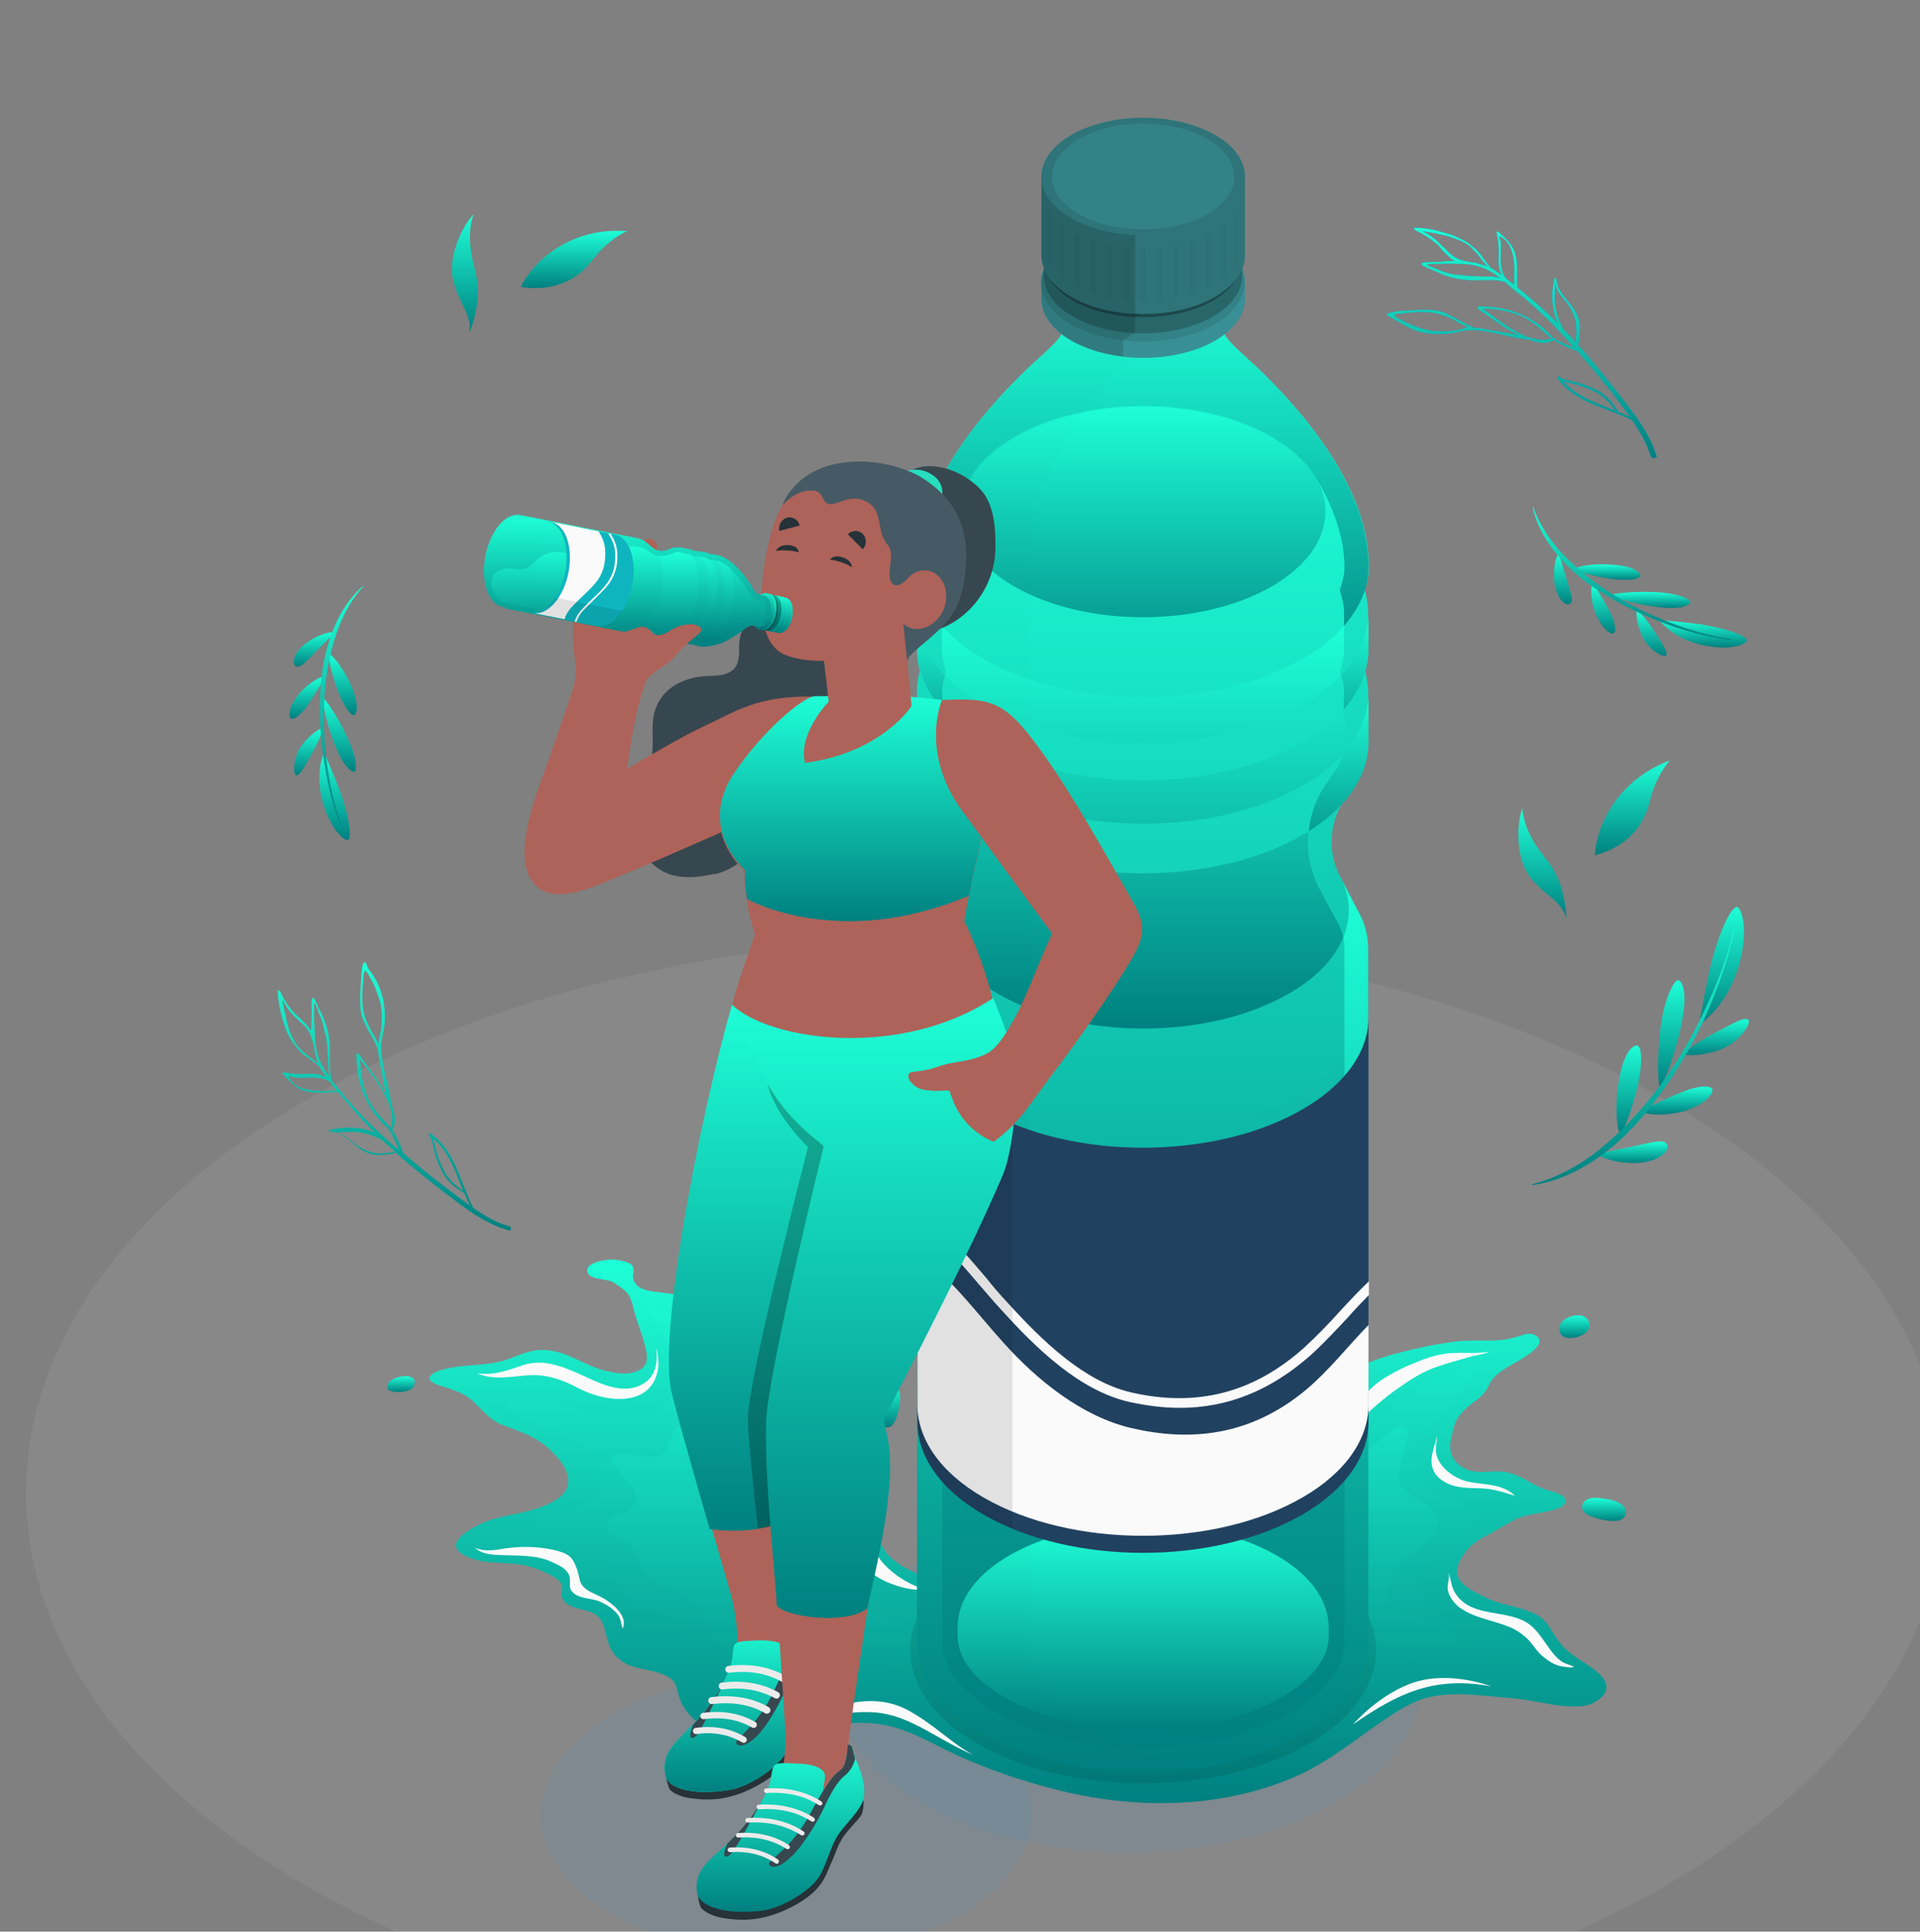 <svg fill="none" height="324" viewBox="0 0 322 324" width="322" xmlns="http://www.w3.org/2000/svg" xmlns:xlink="http://www.w3.org/1999/xlink"><rect x="0" y="0" width="322" height="324" fill="#808080" stroke="none"/><linearGradient id="a"><stop offset="0" stop-color="#1effd7"/><stop offset="1" stop-color="#008080"/></linearGradient><linearGradient id="b" gradientUnits="userSpaceOnUse" x1="170.719" x2="170.719" xlink:href="#a" y1="211.271" y2="302.448"/><linearGradient id="c" gradientUnits="userSpaceOnUse" x1="264.04" x2="264.04" xlink:href="#a" y1="220.613" y2="224.442"/><linearGradient id="d" gradientUnits="userSpaceOnUse" x1="269.001" x2="269.001" xlink:href="#a" y1="251.229" y2="255.123"/><linearGradient id="e" gradientUnits="userSpaceOnUse" x1="148.419" x2="148.419" xlink:href="#a" y1="231.91" y2="239.453"/><linearGradient id="f" gradientUnits="userSpaceOnUse" x1="67.239" x2="67.239" xlink:href="#a" y1="230.815" y2="233.491"/><linearGradient id="g" gradientUnits="userSpaceOnUse" x1="174.406" x2="174.406" xlink:href="#a" y1="219.439" y2="300.554"/><linearGradient id="h" gradientUnits="userSpaceOnUse" x1="175.442" x2="175.442" xlink:href="#a" y1="238.997" y2="294.943"/><linearGradient id="i" gradientUnits="userSpaceOnUse" x1="191.675" x2="191.675" xlink:href="#a" y1="50.084" y2="297.275"/><linearGradient id="j" gradientUnits="userSpaceOnUse" x1="191.684" x2="191.684" xlink:href="#a" y1="102.746" y2="130.91"/><linearGradient id="k" gradientUnits="userSpaceOnUse" x1="191.684" x2="191.684" xlink:href="#a" y1="116.155" y2="146.485"/><linearGradient id="l" gradientUnits="userSpaceOnUse" x1="191.649" x2="191.649" xlink:href="#a" y1="50.084" y2="116.941"/><linearGradient id="m" gradientUnits="userSpaceOnUse" x1="191.614" x2="191.614" xlink:href="#a" y1="146.956" y2="297.275"/><linearGradient id="n" gradientUnits="userSpaceOnUse" x1="191.744" x2="191.744" xlink:href="#a" y1="68.226" y2="293.137"/><linearGradient id="o" gradientUnits="userSpaceOnUse" x1="191.684" x2="191.684" xlink:href="#a" y1="68.086" y2="103.531"/><linearGradient id="p" gradientUnits="userSpaceOnUse" x1="191.753" x2="191.753" xlink:href="#a" y1="104.911" y2="172.518"/><linearGradient id="q" gradientUnits="userSpaceOnUse" x1="191.719" x2="191.719" xlink:href="#a" y1="255.579" y2="290.133"/><linearGradient id="r" gradientUnits="userSpaceOnUse" x1="139.314" x2="139.314" xlink:href="#a" y1="167.42" y2="256.759"/><linearGradient id="s" gradientUnits="userSpaceOnUse" x1="125.041" x2="125.041" xlink:href="#a" y1="271.48" y2="300.582"/><linearGradient id="t" gradientUnits="userSpaceOnUse" x1="147.449" x2="147.449" xlink:href="#a" y1="167.35" y2="271.388"/><linearGradient id="u" gradientUnits="userSpaceOnUse" x1="130.889" x2="130.889" xlink:href="#a" y1="292.718" y2="320.688"/><linearGradient id="v" gradientUnits="userSpaceOnUse" x1="143.112" x2="143.112" xlink:href="#a" y1="116.644" y2="154.517"/><linearGradient id="w" gradientUnits="userSpaceOnUse" x1="130.913" x2="130.913" xlink:href="#a" y1="100.149" y2="106.181"/><linearGradient id="x" gradientUnits="userSpaceOnUse" x1="130.616" x2="130.616" xlink:href="#a" y1="100.077" y2="106.043"/><linearGradient id="y" gradientUnits="userSpaceOnUse" x1="130.287" x2="130.287" xlink:href="#a" y1="100.009" y2="106.041"/><linearGradient id="z" gradientUnits="userSpaceOnUse" x1="129.975" x2="129.975" xlink:href="#a" y1="100.007" y2="105.974"/><linearGradient id="A" gradientUnits="userSpaceOnUse" x1="129.662" x2="129.662" xlink:href="#a" y1="99.869" y2="105.902"/><linearGradient id="B" gradientUnits="userSpaceOnUse" x1="129.349" x2="129.349" xlink:href="#a" y1="99.867" y2="105.834"/><linearGradient id="C" gradientUnits="userSpaceOnUse" x1="129.349" x2="129.349" xlink:href="#a" y1="100.343" y2="105.219"/><linearGradient id="D" gradientUnits="userSpaceOnUse" x1="128.966" x2="128.966" xlink:href="#a" y1="99.73" y2="105.762"/><linearGradient id="E" gradientUnits="userSpaceOnUse" x1="128.669" x2="128.669" xlink:href="#a" y1="99.728" y2="105.694"/><linearGradient id="F" gradientUnits="userSpaceOnUse" x1="128.202" x2="128.202" xlink:href="#a" y1="99.517" y2="105.721"/><linearGradient id="G" gradientUnits="userSpaceOnUse" x1="127.993" x2="127.993" xlink:href="#a" y1="99.496" y2="105.646"/><linearGradient id="H" gradientUnits="userSpaceOnUse" x1="105.219" x2="105.219" xlink:href="#a" y1="86.356" y2="108.357"/><linearGradient id="I" gradientUnits="userSpaceOnUse" x1="105.261" x2="105.261" xlink:href="#a" y1="86.566" y2="108.492"/><linearGradient id="J" gradientUnits="userSpaceOnUse" x1="106.806" x2="106.806" xlink:href="#a" y1="86.612" y2="108.476"/><linearGradient id="K" gradientUnits="userSpaceOnUse" x1="105.432" x2="105.432" xlink:href="#a" y1="91.626" y2="107.575"/><linearGradient id="L" gradientUnits="userSpaceOnUse" x1="115.679" x2="115.679" xlink:href="#a" y1="92.591" y2="107.653"/><linearGradient id="M" gradientUnits="userSpaceOnUse" x1="105.221" x2="105.221" xlink:href="#a" y1="86.566" y2="108.492"/><linearGradient id="N" gradientUnits="userSpaceOnUse" x1="285.621" x2="285.621" xlink:href="#a" y1="104.003" y2="108.614"/><linearGradient id="O" gradientUnits="userSpaceOnUse" x1="276.819" x2="276.819" xlink:href="#a" y1="99.272" y2="101.995"/><linearGradient id="P" gradientUnits="userSpaceOnUse" x1="276.981" x2="276.981" xlink:href="#a" y1="102.457" y2="110.027"/><linearGradient id="Q" gradientUnits="userSpaceOnUse" x1="268.872" x2="268.872" xlink:href="#a" y1="98.049" y2="106.265"/><linearGradient id="R" gradientUnits="userSpaceOnUse" x1="269.632" x2="269.632" xlink:href="#a" y1="94.644" y2="97.265"/><linearGradient id="S" gradientUnits="userSpaceOnUse" x1="262.119" x2="262.119" xlink:href="#a" y1="93.032" y2="101.381"/><linearGradient id="T" gradientUnits="userSpaceOnUse" x1="273.696" x2="273.696" xlink:href="#a" y1="85.005" y2="107.355"/><linearGradient id="U" gradientUnits="userSpaceOnUse" x1="288.703" x2="288.703" xlink:href="#a" y1="152.123" y2="171.89"/><linearGradient id="V" gradientUnits="userSpaceOnUse" x1="280.29" x2="280.29" xlink:href="#a" y1="164.41" y2="182.397"/><linearGradient id="W" gradientUnits="userSpaceOnUse" x1="287.887" x2="287.887" xlink:href="#a" y1="170.906" y2="176.996"/><linearGradient id="X" gradientUnits="userSpaceOnUse" x1="281.424" x2="281.424" xlink:href="#a" y1="182.235" y2="186.945"/><linearGradient id="Y" gradientUnits="userSpaceOnUse" x1="273.164" x2="273.164" xlink:href="#a" y1="175.369" y2="190.056"/><linearGradient id="Z" gradientUnits="userSpaceOnUse" x1="273.918" x2="273.918" xlink:href="#a" y1="191.445" y2="195.086"/><linearGradient id="aa" gradientUnits="userSpaceOnUse" x1="273.905" x2="273.905" xlink:href="#a" y1="155.826" y2="198.779"/><linearGradient id="ab" gradientUnits="userSpaceOnUse" x1="56.113" x2="56.113" xlink:href="#a" y1="126.213" y2="140.912"/><linearGradient id="ac" gradientUnits="userSpaceOnUse" x1="56.92" x2="56.92" xlink:href="#a" y1="117.155" y2="129.455"/><linearGradient id="ad" gradientUnits="userSpaceOnUse" x1="51.674" x2="51.674" xlink:href="#a" y1="122.226" y2="130.07"/><linearGradient id="ae" gradientUnits="userSpaceOnUse" x1="51.409" x2="51.409" xlink:href="#a" y1="113.521" y2="120.558"/><linearGradient id="af" gradientUnits="userSpaceOnUse" x1="57.492" x2="57.492" xlink:href="#a" y1="109.767" y2="119.949"/><linearGradient id="ag" gradientUnits="userSpaceOnUse" x1="52.612" x2="52.612" xlink:href="#a" y1="106.03" y2="111.838"/><linearGradient id="ah" gradientUnits="userSpaceOnUse" x1="57.274" x2="57.274" xlink:href="#a" y1="98.346" y2="138.435"/><linearGradient id="ai" gradientUnits="userSpaceOnUse" x1="258.694" x2="258.694" xlink:href="#a" y1="135.571" y2="154.08"/><linearGradient id="aj" gradientUnits="userSpaceOnUse" x1="273.766" x2="273.766" xlink:href="#a" y1="127.54" y2="143.464"/><linearGradient id="ak" gradientUnits="userSpaceOnUse" x1="77.969" x2="77.969" xlink:href="#a" y1="35.906" y2="55.811"/><linearGradient id="al" gradientUnits="userSpaceOnUse" x1="96.252" x2="96.252" xlink:href="#a" y1="38.711" y2="48.326"/><linearGradient id="am" gradientUnits="userSpaceOnUse" x1="66.135" x2="66.135" xlink:href="#a" y1="161.405" y2="206.407"/><linearGradient id="an" gradientUnits="userSpaceOnUse" x1="255.22" x2="255.22" xlink:href="#a" y1="38.211" y2="76.837"/><clipPath id="ao"><path d="m0 0h322v324h-322z"/></clipPath><g clip-path="url(#ao)"><path d="m51.508 316.395c-62.856-36.458-62.856-95.545 0-132.003 62.857-36.458 164.79-36.458 227.646 0 62.857 36.458 62.857 95.545 0 132.003-62.856 36.457-164.789 36.457-227.646 0z" fill="#fff" opacity=".07"/><path d="m154.415 302.286c-19.191-11.105-19.191-29.194 0-40.299s50.341-11.105 69.531 0c19.191 11.105 19.191 29.194 0 40.299-19.19 11.175-50.34 11.175-69.531 0z" fill="#0093e5" opacity=".07"/><path d="m102.823 321.213c-16.062-9.289-16.062-24.375 0-33.734 16.061-9.289 42.066-9.289 58.128 0s16.062 24.375 0 33.734c-16.062 9.289-42.067 9.289-58.128 0z" fill="#0093e5" opacity=".07"/><path d="m93.227 251.58c3.894-2.444 1.599-6.006-.974-8.381-2.434-2.305-4.867-3.003-7.996-4.19-2.086-.769-3.337-2.515-4.937-3.982-1.669-1.536-3.755-2.025-5.841-2.723-2.434-.838-1.53-1.886.556-2.515 3.685-1.117 7.787-.489 11.403-1.885 2.573-.978 4.242-1.816 7.092-1.327 3.059.488 5.423 2.304 8.274 3.142 1.947.559 4.589 1.118 6.467.07 1.599-.908 1.321-2.444.903-4.051-.556-2.304-1.529-4.33-2.016-6.635-.209-.838-.556-1.816-1.112-2.374-.557-.559-1.6-1.257-2.225-1.676-.974-.559-3.755-.35-4.242-1.537-.695-1.676 2.642-2.165 3.616-2.235.834-.07 3.198.21 3.824.978.487.628.069 1.257.139 1.955.209 2.166 2.92 2.375 4.659 2.585 1.946.209 3.754.419 5.354 1.676 1.668 1.257 2.711 3.143 4.102 4.679 1.46 1.537 2.573 3.353 3.685 5.169 1.947 3.282 3.477 6.704 5.284 10.057 1.461 2.654 2.782 6.635 6.328 6.006 2.433-.419 2.712-2.444 4.311-3.981 3.893-3.841 6.883-2.374 6.953 2.654.139 5.378-1.669 11.245 1.182 16.413 1.669 3.073 5.562 4.4 8.622 5.588 12.029 4.47 24.336.838 34.696-6.007 5.215-3.422 9.873-7.543 14.254-11.943 2.99-3.003 6.675-5.098 9.734-8.032 1.808-1.676 3.616-3.282 5.424-4.889.904-.768 1.877-1.536 2.851-2.304.764-.559 1.599-.839 2.294-1.327 3.546-2.445 7.37-3.353 11.542-4.331 2.364-.558 4.659-.977 7.093-1.257 2.155-.209 4.31-.07 6.466-.14 1.53-.069 2.92-.419 4.38-.907.835-.28 1.739-.35 2.434.279 1.182 1.117-.626 2.305-1.391 2.933-1.946 1.467-4.38 2.235-6.049 4.121-.556.698-.834 1.606-1.39 2.305-.487.628-1.182 1.187-1.808 1.606-1.043.768-2.017 1.676-2.712 2.724-.626.978-.765 2.095-1.043 3.213-.973 3.492 1.599 5.797 4.937 5.797 1.599 0 3.198-.28 4.728.139 2.155.489 3.963 2.096 6.049 2.794.834.279 4.033.838 3.338 2.305-.487 1.048-3.129 1.397-4.103 1.606-1.46.28-3.059.489-4.38 1.188-1.46.768-2.851 1.676-4.311 2.444s-2.781 1.467-3.824 2.864c-.904 1.187-2.086 3.073-1.182 4.539.903 1.537 2.92 2.375 4.45 3.143 2.711 1.397 5.771 1.467 8.482 2.864 1.947 1.048 2.434 2.584 3.686 4.33 1.529 2.235 3.754 3.213 5.84 4.749 1.043.769 2.642 2.096 2.225 3.632-.417 1.397-2.433 2.515-3.754 2.654-2.643.28-5.215-.209-7.788-.698-2.781-.559-5.493-.699-8.274-.978-4.937-.419-9.317-.768-13.906 1.816-4.798 2.724-9.109 6.495-13.907 9.359-1.112.698-2.294 1.327-3.476 1.886-12.864 6.006-28.022 6.076-41.65 2.514-5.423-1.397-10.708-3.213-15.853-5.518-4.45-2.025-8.552-4.749-13.489-5.377-2.712-.35-7.301-.35-14.88 1.257-2.225.489-4.241.768-6.466.838-4.381.07-9.039-1.118-11.334-5.099-1.529-2.584-.347-4.12-3.407-5.308-2.99-1.187-5.91-.698-8.135-3.352-1.738-2.026-1.043-5.518-3.407-6.845-1.599-.908-4.589-.698-5.354-2.654-.487-1.187.556-1.676-.487-2.793-.834-.908-2.92-1.677-4.102-2.166-3.616-1.396-8.066-.279-11.542-2.025-4.172-2.025.626-4.54 2.851-5.587 3.755-1.607 8.483-1.467 12.238-3.842z" fill="url(#b)"/><path d="m93.227 251.58c3.894-2.444 1.599-6.006-.974-8.381-2.434-2.305-4.867-3.003-7.996-4.19-2.086-.769-3.337-2.515-4.937-3.982-1.669-1.536-3.755-2.025-5.841-2.723-2.434-.838-1.53-1.886.556-2.515 3.685-1.117 7.787-.489 11.403-1.885 2.573-.978 4.242-1.816 7.092-1.327 3.059.488 5.423 2.304 8.274 3.142 1.947.559 4.589 1.118 6.467.07 1.599-.908 1.321-2.444.903-4.051-.556-2.304-1.529-4.33-2.016-6.635-.209-.838-.556-1.816-1.112-2.374-.557-.559-1.6-1.257-2.225-1.676-.974-.559-3.755-.35-4.242-1.537-.695-1.676 2.642-2.165 3.616-2.235.834-.07 3.198.21 3.824.978.487.628.069 1.257.139 1.955.209 2.166 2.92 2.375 4.659 2.585 1.946.209 3.754.419 5.354 1.676 1.668 1.257 2.711 3.143 4.102 4.679 1.46 1.537 2.573 3.353 3.685 5.169 1.947 3.282 3.477 6.704 5.284 10.057 1.461 2.654 2.782 6.635 6.328 6.006 2.433-.419 2.712-2.444 4.311-3.981 3.893-3.841 6.883-2.374 6.953 2.654.139 5.378-1.669 11.245 1.182 16.413 1.669 3.073 5.562 4.4 8.622 5.588 12.029 4.47 24.336.838 34.696-6.007 5.215-3.422 9.873-7.543 14.254-11.943 2.99-3.003 6.675-5.098 9.734-8.032 1.808-1.676 3.616-3.282 5.424-4.889.904-.768 1.877-1.536 2.851-2.304.764-.559 1.599-.839 2.294-1.327 3.546-2.445 7.37-3.353 11.542-4.331 2.364-.558 4.659-.977 7.093-1.257 2.155-.209 4.31-.07 6.466-.14 1.53-.069 2.92-.419 4.38-.907.835-.28 1.739-.35 2.434.279 1.182 1.117-.626 2.305-1.391 2.933-1.946 1.467-4.38 2.235-6.049 4.121-.556.698-.834 1.606-1.39 2.305-.487.628-1.182 1.187-1.808 1.606-1.043.768-2.017 1.676-2.712 2.724-.626.978-.765 2.095-1.043 3.213-.973 3.492 1.599 5.797 4.937 5.797 1.599 0 3.198-.28 4.728.139 2.155.489 3.963 2.096 6.049 2.794.834.279 4.033.838 3.338 2.305-.487 1.048-3.129 1.397-4.103 1.606-1.46.28-3.059.489-4.38 1.188-1.46.768-2.851 1.676-4.311 2.444s-2.781 1.467-3.824 2.864c-.904 1.187-2.086 3.073-1.182 4.539.903 1.537 2.92 2.375 4.45 3.143 2.711 1.397 5.771 1.467 8.482 2.864 1.947 1.048 2.434 2.584 3.686 4.33 1.529 2.235 3.754 3.213 5.84 4.749 1.043.769 2.642 2.096 2.225 3.632-.417 1.397-2.433 2.515-3.754 2.654-2.643.28-5.215-.209-7.788-.698-2.781-.559-5.493-.699-8.274-.978-4.937-.419-9.317-.768-13.906 1.816-4.798 2.724-9.109 6.495-13.907 9.359-1.112.698-2.294 1.327-3.476 1.886-12.864 6.006-28.022 6.076-41.65 2.514-5.423-1.397-10.708-3.213-15.853-5.518-4.45-2.025-8.552-4.749-13.489-5.377-2.712-.35-7.301-.35-14.88 1.257-2.225.489-4.241.768-6.466.838-4.381.07-9.039-1.118-11.334-5.099-1.529-2.584-.347-4.12-3.407-5.308-2.99-1.187-5.91-.698-8.135-3.352-1.738-2.026-1.043-5.518-3.407-6.845-1.599-.908-4.589-.698-5.354-2.654-.487-1.187.556-1.676-.487-2.793-.834-.908-2.92-1.677-4.102-2.166-3.616-1.396-8.066-.279-11.542-2.025-4.172-2.025.626-4.54 2.851-5.587 3.755-1.607 8.483-1.467 12.238-3.842z" fill="url(#b)" opacity=".7"/><path d="m261.493 222.665c-.347 3.423 6.953 1.327 4.659-1.466-1.043-1.327-4.52-.21-4.659 1.466z" fill="url(#c)"/><path d="m261.493 222.665c-.347 3.423 6.953 1.327 4.659-1.466-1.043-1.327-4.52-.21-4.659 1.466z" fill="url(#c)" opacity=".7"/><path d="m266.291 254.095c1.182.628 5.493 1.885 6.258.139.765-2.025-2.086-2.654-3.477-2.863-.765-.07-1.808-.28-2.573 0-1.529.558-1.529 2.025-.208 2.724z" fill="url(#d)"/><path d="m266.291 254.095c1.182.628 5.493 1.885 6.258.139.765-2.025-2.086-2.654-3.477-2.863-.765-.07-1.808-.28-2.573 0-1.529.558-1.529 2.025-.208 2.724z" fill="url(#d)" opacity=".7"/><path d="m148.505 232.024c-1.461.419-2.921 2.026-2.573 3.492.139.489 2.016 3.772 2.642 3.912 1.947.419 2.503-4.54 2.364-5.658-.347-1.676-1.39-2.095-2.433-1.746z" fill="url(#e)"/><path d="m148.505 232.024c-1.461.419-2.921 2.026-2.573 3.492.139.489 2.016 3.772 2.642 3.912 1.947.419 2.503-4.54 2.364-5.658-.347-1.676-1.39-2.095-2.433-1.746z" fill="url(#e)" opacity=".7"/><path d="m68.335 230.837c-1.113-.14-2.712.419-3.198 1.117-.695 1.188.417 1.537 1.53 1.537 1.043 0 2.573-.14 2.851-1.327.209-.838-.417-1.257-1.182-1.327z" fill="url(#f)"/><path d="m68.335 230.837c-1.113-.14-2.712.419-3.198 1.117-.695 1.188.417 1.537 1.53 1.537 1.043 0 2.573-.14 2.851-1.327.209-.838-.417-1.257-1.182-1.327z" fill="url(#f)" opacity=".7"/><path d="m195.021 265.2c-12.655 7.612-30.802 8.73-44.639 4.19-2.573-.838-4.937-2.025-7.092-3.632-1.947-1.466-4.589-3.352-5.563-5.657-1.182-2.933-.973-6.565-2.086-9.638-.695-1.886-1.46-3.842-2.92-5.169-1.599-1.396-3.824-1.746-5.493-2.933-4.45-3.143-5.771-8.73-8.066-13.48-1.668-3.422-5.84-9.778-10.221-9.428-.486 1.955 3.616 5.238 4.033 7.612.834 4.82-.069 9.988-5.632 10.547-5.354.489-10.638-1.397-15.853-2.305-1.252-.21-8.066-1.816-5.771 1.327.973 1.397 5.841 2.444 7.37 3.282 2.086 1.188 4.38 2.305 5.91 4.261 3.546 4.33 1.669 7.822-3.407 9.01-1.877.488-10.36 2.514-4.589 4.609 3.337 1.188 6.884.14 10.013 2.375 2.086 1.467 1.39 1.746 1.807 3.702 1.252 6.216 7.023 4.819 10.986 8.381 1.6 1.396 1.182 2.584 1.461 4.33.417 2.514 1.738 4.47 3.754 5.936 6.745 4.889 15.993 1.258 23.363.559 5.771-.489 11.333.629 16.131 3.911 5.076 3.423 10.082 6.915 15.714 9.359 6.745 3.004 14.254 4.75 21.625 4.051 3.128-.279 6.049-.279 9.108-1.047 4.589-1.188 10.082-2.864 13.906-5.867 3.268-2.515 5.911-5.588 9.318-7.962 2.364-1.676 4.658-3.213 7.3-4.47 4.172-1.886 8.97-1.397 13.211-.28 3.199.839 6.258 1.956 9.526 2.166 1.391.069 3.268.558 4.589.069 1.46-.558.487-1.396-.417-1.676-1.599-.559-3.129-.908-4.45-1.955-1.46-1.118-2.712-2.585-4.172-3.632-1.738-1.257-3.685-1.816-5.701-2.305-1.252-.279-2.573-.629-3.825-.978-.973-.279-1.738-.419-2.503-1.117-.695-.629-1.46-1.118-2.086-1.746-1.251-1.327-1.877-3.004-1.46-4.82.417-1.955 2.225-3.212 3.546-4.609 1.53-1.537 4.172-2.724 5.354-4.261 2.017-2.444-3.337-4.12-4.937-4.539-3.268-.978-4.519-4.4-4.241-7.683.139-2.095 1.252-3.283 2.295-5.029 1.043-1.676 2.989-2.095 4.171-3.492.835-.978 1.043-2.374 1.808-3.422.348-.559 1.599-1.537 1.53-2.235-.139-.978-6.049 1.187-6.466 1.397-2.851 1.327-5.354 3.562-7.788 5.517-2.642 2.165-5.354 4.121-7.996 6.286-2.573 2.026-5.006 4.261-7.509 6.356-.974.838-1.878 1.955-2.99 2.724-1.321.908-2.503 2.025-3.825 2.933-1.112.768-2.364 1.397-3.476 2.165-4.311 2.864-8.413 5.727-12.655 8.312z" fill="url(#g)" opacity=".2"/><path d="m151.425 272.463c-5.563-1.746-11.334-3.841-14.463-9.079-1.251-2.096-2.572-4.261-3.337-6.635-.695-1.886-1.043-3.981-1.808-5.867-1.112-2.794-2.434-4.68-5.215-5.727-2.294-.838-6.049-1.188-7.509-3.423-1.113-1.746-1.391-2.863-3.824-2.723-2.017.069-2.225.907-2.851 2.654-.835 2.235-1.182 2.654-3.894 2.584-3.129-.14-8.483-1.677-4.38 3.003 1.112 1.327 3.198 3.073 2.225 5.168-.835 1.746-5.98 1.677-4.311 4.54.486.768 2.433 1.187 3.198 1.956.974.977 1.53 2.165 2.086 3.492 1.252 3.143 4.311 3.632 7.023 5.028 3.685 1.956 3.754 4.61 5.701 7.963 2.921 5.098 8.692 5.168 13.907 4.679 6.257-.629 13.141-1.467 19.26.419 7.926 2.445 14.81 7.613 22.458 10.826 8.066 3.352 16.618 4.889 25.032 2.374 3.615-1.047 6.744-3.143 9.804-5.378 2.92-2.095 5.771-3.841 8.9-5.587 6.814-3.771 14.74-5.378 22.528-4.679 1.947.209 4.38 1.187 6.258.768 3.059-.699-2.225-2.654-3.06-3.213-.973-.698-1.738-1.746-2.711-2.444-1.113-.769-2.504-1.188-3.755-1.607-1.808-.559-3.824-1.047-5.285-2.444-.973-.908-.625-1.956-.486-3.143.556-3.772 3.963-5.238 6.536-7.473 3.337-2.934 1.46-5.308-1.878-7.124-1.112-.629-2.711-1.816-2.92-3.213-.278-1.606.417-3.492.834-4.959.209-.768.904-2.514.418-3.283-.904-1.396-2.434.07-3.199.629-5.076 3.911-9.665 8.172-14.254 12.572-1.46 1.397-2.781 3.073-4.311 4.33-1.112.908-2.364 1.746-3.546 2.584-1.669 1.257-3.337 2.654-5.006 3.911-1.877 1.397-4.102 2.445-5.98 3.772-2.225 1.606-5.284 2.584-7.857 3.632-5.354 2.165-11.333 4.12-17.174 4.539-2.573.14-5.424.35-7.996.14-2.642-.209-5.215-.908-7.788-1.676-2.364-.629-4.936-1.118-7.37-1.886z" fill="url(#h)" opacity=".2"/><g fill="#fafafa"><path d="m110.054 226.088c.278 2.654-.07 5.168-2.851 6.355-3.477 1.467-7.231-.768-10.291-2.095s-6.049-2.444-9.317-1.327c-2.503.838-4.798 1.746-7.579 1.327 2.781 1.187 5.493.559 8.344.349 3.199-.279 5.91.699 8.691 2.165 4.937 2.585 12.586 3.143 13.35-3.631.139-1.607-.347-3.143-.347-3.143z"/><path d="m237.783 228.392c-.626.28-1.252.489-1.877.769-1.252.558-2.504 1.257-3.686 1.955-1.529.908-2.85 2.305-4.102 3.562-2.781 2.794-5.632 5.378-8.483 8.032-2.294 2.165-5.423 5.029-8.761 5.238 1.321.28 3.546-.209 4.798-.489 2.781-.628 5.215-2.793 7.37-4.609 3.685-3.213 7.162-6.984 11.125-9.778 2.295-1.606 4.45-3.073 7.093-3.911 1.668-.559 3.407-1.048 5.145-1.537 1.112-.349 2.364-.419 3.407-.908-2.642.489-5.284-.07-7.927.419-1.46.28-2.781.699-4.102 1.257z"/><path d="m241.051 240.824c-.139 1.467-.556 2.585.139 3.981.834 1.747 2.851 3.143 4.659 3.632 2.781.699 6.049.28 8.204 2.445-1.46-.419-2.781-.908-4.311-1.118-1.947-.279-4.032 0-5.979-.558-1.461-.42-2.99-1.397-3.477-2.864-.556-1.606.07-3.073.765-5.518z"/><path d="m242.928 263.733c.417 1.047.417 2.305 1.043 3.352 2.434 4.051 7.579 2.934 11.334 4.68 2.016.908 2.99 2.584 4.241 4.33.626.908 1.321 1.816 2.225 2.514.696.489 1.53.629 2.225.978-.486.21-1.46 0-2.016-.07-1.391-.209-2.642-1.117-3.685-2.095-.904-.908-1.53-2.095-2.573-2.933-.834-.699-1.808-1.327-2.781-1.677-2.642-1.047-5.841-1.466-8.205-3.212-.904-.699-1.808-1.886-1.947-3.073-.069-.908.417-2.096.139-2.794z"/><path d="m250.09 282.87c-9.595-1.816-15.714 1.187-23.154 6.355 0 0 4.45-5.238 10.499-7.124 6.119-1.815 12.655.769 12.655.769z"/><path d="m163.315 294.394c-5.632-2.375-9.943-6.077-15.158-6.985-5.284-.977-13.489 1.327-15.366 1.537 0 0 3.546-1.187 6.814-2.375 3.268-1.257 8.274-2.165 12.793.35 4.52 2.514 7.371 5.657 10.917 7.473z"/><path d="m155.11 266.596c-.695-.209-1.46-.489-2.155-.838-2.225-1.047-4.52-2.793-5.841-4.889-1.321-2.095-1.947-4.47-2.086-6.914-.139-3.073.695-6.076.904-9.08.069-.768.139-1.606.069-2.374 0-.35-.069-.699-.208-1.048-.139-.419-.348-.908-.626-1.257-.139-.21-.348-.349-.556-.489-.139-.07-.417-.07-.556-.21.764.489 1.043 1.607.973 2.445-.069.628-.139 1.257-.209 1.816-.278 1.397-.625 2.794-.834 4.19-.348 2.235-.973 4.47-1.251 6.775-.348 2.794 0 5.168 1.738 7.473 1.043 1.397 2.781 2.515 4.38 3.213 1.878.768 4.242 1.467 6.258 1.187z"/><path d="m83.215 260.799s.07 0 0 0c3.059.21 6.466-.139 9.317 1.188 1.043.489 2.295.978 2.851 2.095.487.908-.139 1.956.487 2.794 1.043 1.397 3.407 1.117 4.868 1.816 1.043.489 2.155 1.187 2.85 2.095.557.698.557 1.606.835 2.375.904-1.886-1.321-3.842-2.712-4.75-1.53-1.117-4.172-1.466-4.52-3.562-.209-1.117-.626-2.444-1.252-3.352-.695-.978-2.086-1.257-3.129-1.537-2.642-.558-5.076-.628-7.788-.279-1.738.279-3.685.698-5.354-.07.904.908 2.295 1.118 3.546 1.187z"/></g><path d="m164.08 292.578c-15.228-8.73-15.228-22.908 0-31.639 15.227-8.73 39.98-8.73 55.277 0 15.228 8.731 15.228 22.909 0 31.639-15.297 8.73-40.05 8.73-55.277 0z" fill="#000" opacity=".1"/><path d="m229.578 94.993c0-14.318-13.071-27.937-18.773-33.385-3.059-2.864-4.867-4.26-5.771-6.076-.765-1.537-.626-2.445-.626-5.448h-12.724-12.724c0 3.003.139 3.911-.626 5.448-.835 1.816-2.712 3.213-5.771 6.076-5.702 5.378-18.774 19.067-18.774 33.385 0 1.327.209 2.584.556 3.841-.417 1.258-.556 2.585-.556 3.912v6.146c0 1.187.139 2.444.487 3.632-.417 1.396-.556 2.723-.487 4.12v7.683c0 2.584.765 5.098 2.225 7.194l1.669 2.444c1.46 2.096 2.225 4.61 2.225 7.194 0 2.025-.487 4.051-1.46 5.867l-3.199 6.146c-.973 1.816-1.46 3.841-1.46 5.867v116.288c0 5.587 3.685 11.244 11.056 15.505 14.81 8.59 38.729 8.59 53.539 0 7.37-4.261 11.055-9.918 11.055-15.505v-116.218c0-2.026-.486-4.051-1.46-5.867l-3.198-6.146c-.974-1.816-1.46-3.842-1.46-5.867 0-2.584.764-5.099 2.225-7.194l1.668-2.444c1.461-2.096 2.225-4.61 2.225-7.194v-7.683c.07-1.397-.139-2.724-.486-4.121.347-1.187.486-2.444.486-3.631v-6.147c0-1.327-.208-2.584-.556-3.911.487-1.327.695-2.584.695-3.911z" fill="url(#i)"/><path d="m229.578 94.993c0-14.318-13.071-27.937-18.773-33.385-3.059-2.864-4.867-4.26-5.771-6.076-.765-1.537-.626-2.445-.626-5.448h-12.724-12.724c0 3.003.139 3.911-.626 5.448-.835 1.816-2.712 3.213-5.771 6.076-5.702 5.378-18.774 19.067-18.774 33.385 0 1.327.209 2.584.556 3.841-.417 1.258-.556 2.585-.556 3.912v6.146c0 1.187.139 2.444.487 3.632-.417 1.396-.556 2.723-.487 4.12v7.683c0 2.584.765 5.098 2.225 7.194l1.669 2.444c1.46 2.096 2.225 4.61 2.225 7.194 0 2.025-.487 4.051-1.46 5.867l-3.199 6.146c-.973 1.816-1.46 3.841-1.46 5.867v116.288c0 5.587 3.685 11.244 11.056 15.505 14.81 8.59 38.729 8.59 53.539 0 7.37-4.261 11.055-9.918 11.055-15.505v-116.218c0-2.026-.486-4.051-1.46-5.867l-3.198-6.146c-.974-1.816-1.46-3.842-1.46-5.867 0-2.584.764-5.099 2.225-7.194l1.668-2.444c1.461-2.096 2.225-4.61 2.225-7.194v-7.683c.07-1.397-.139-2.724-.486-4.121.347-1.187.486-2.444.486-3.631v-6.147c0-1.327-.208-2.584-.556-3.911.487-1.327.695-2.584.695-3.911z" fill="url(#i)" opacity=".5"/><path d="m153.859 108.962c0 5.587 3.685 11.244 11.055 15.505 14.81 8.59 38.729 8.59 53.539 0 7.371-4.261 11.056-9.918 11.056-15.505v-6.216c0 5.587-3.685 11.244-11.056 15.505-14.81 8.59-38.729 8.59-53.539 0-7.37-4.261-11.055-9.848-11.055-15.505z" fill="url(#j)"/><path d="m153.859 124.536c0 5.588 3.685 11.245 11.055 15.506 14.81 8.59 38.729 8.59 53.539 0 7.371-4.261 11.056-9.918 11.056-15.506v-8.381c0 5.588-3.685 11.245-11.056 15.505-14.81 8.591-38.729 8.591-53.539 0-7.37-4.26-11.055-9.917-11.055-15.505z" fill="url(#k)"/><path d="m229.509 94.993c0 .629-.07 1.327-.139 1.956 0 .14-.07.279-.07.419-.069.489-.208.978-.347 1.467-1.321 4.261-4.798 8.382-10.5 11.664-14.81 8.591-38.729 8.591-53.539 0-5.701-3.282-9.178-7.403-10.499-11.664 0-.07 0-.14-.07-.209-.069-.14-.069-.349-.139-.489-.278-1.048-.417-2.095-.417-3.143 0-14.318 13.072-27.937 18.774-33.385 3.059-2.864 4.867-4.26 5.771-6.076.765-1.606.626-2.445.626-5.448h25.379c0 3.003-.14 3.911.625 5.448.835 1.816 2.712 3.213 5.771 6.076 5.702 5.448 18.774 19.067 18.774 33.385z" fill="url(#l)"/><path d="m216.089 166.721c-13.489 7.823-35.391 7.823-48.88 0-9.248-5.377-12.168-12.99-8.761-19.765v.07l-3.199 6.146c-.973 1.816-1.46 3.841-1.46 5.867v116.288c0 5.587 3.685 11.244 11.056 15.505 14.81 8.59 38.729 8.59 53.539 0 7.37-4.261 11.055-9.918 11.055-15.505v-116.218c0-2.026-.486-4.051-1.46-5.867l-3.198-6.146v-.07c3.476 6.775.556 14.387-8.692 19.695z" fill="url(#m)"/><g opacity=".7"><path d="m153.859 108.962c0 5.587 3.685 11.244 11.055 15.505 14.81 8.59 38.729 8.59 53.539 0 7.371-4.261 11.056-9.918 11.056-15.505v-6.216c0 5.587-3.685 11.244-11.056 15.505-14.81 8.59-38.729 8.59-53.539 0-7.37-4.261-11.055-9.848-11.055-15.505z" fill="url(#j)" opacity=".7"/><path d="m153.859 124.536c0 5.588 3.685 11.245 11.055 15.506 14.81 8.59 38.729 8.59 53.539 0 7.371-4.261 11.056-9.918 11.056-15.506v-8.381c0 5.588-3.685 11.245-11.056 15.505-14.81 8.591-38.729 8.591-53.539 0-7.37-4.26-11.055-9.917-11.055-15.505z" fill="url(#k)" opacity=".7"/><path d="m229.509 94.993c0 .629-.07 1.327-.139 1.956 0 .14-.07.279-.07.419-.069.489-.208.978-.347 1.467-1.321 4.261-4.798 8.382-10.5 11.664-14.81 8.591-38.729 8.591-53.539 0-5.701-3.282-9.178-7.403-10.499-11.664 0-.07 0-.14-.07-.209-.069-.14-.069-.349-.139-.489-.278-1.048-.417-2.095-.417-3.143 0-14.318 13.072-27.937 18.774-33.385 3.059-2.864 4.867-4.26 5.771-6.076.765-1.606.626-2.445.626-5.448h25.379c0 3.003-.14 3.911.625 5.448.835 1.816 2.712 3.213 5.771 6.076 5.702 5.448 18.774 19.067 18.774 33.385z" fill="url(#l)" opacity=".7"/><path d="m216.089 166.721c-13.489 7.823-35.391 7.823-48.88 0-9.248-5.377-12.168-12.99-8.761-19.765v.07l-3.199 6.146c-.973 1.816-1.46 3.841-1.46 5.867v116.288c0 5.587 3.685 11.244 11.056 15.505 14.81 8.59 38.729 8.59 53.539 0 7.37-4.261 11.055-9.918 11.055-15.505v-116.218c0-2.026-.486-4.051-1.46-5.867l-3.198-6.146v-.07c3.476 6.775.556 14.387-8.692 19.695z" fill="url(#m)" opacity=".7"/></g><path d="m224.989 100.092c.278.908.418 1.746.418 2.654v6.216c0 .838-.14 1.676-.348 2.514l-.348 1.117.348 1.118c.278.908.348 1.886.348 2.794l-.14 4.26h.209v3.562c0 1.746-.487 3.422-1.46 4.819l-1.669 2.445c-1.947 2.793-2.92 6.076-2.92 9.498 0 2.724.626 5.378 1.877 7.823l3.199 6.146c.625 1.187.973 2.584.973 3.981v116.288c0 4.33-3.198 8.59-9.039 11.943-6.536 3.771-15.297 5.867-24.684 5.867-9.386 0-18.147-2.096-24.683-5.867-5.841-3.353-9.039-7.613-9.039-11.943v-116.218c0-1.397.347-2.724.973-3.981l3.198-6.147c1.252-2.374 1.878-5.098 1.878-7.822 0-3.422-1.043-6.705-2.92-9.499l-1.669-2.444c-.974-1.397-1.46-3.143-1.46-4.819v-3.562h.139l-.139-4.33c-.07-.978.069-1.886.347-2.794l.348-1.118-.348-1.117c-.208-.838-.347-1.676-.347-2.514v-6.147c0-.908.139-1.815.417-2.654l.347-1.187-.347-1.187c-.278-.908-.417-1.746-.417-2.654 0-5.029 1.877-10.057 4.589-14.667 0 0 0-.07.069-.07.07-.14.209-.349.278-.489.07-.07.07-.14.139-.209 1.461-2.305 3.825-4.4 7.023-6.286 11.959-6.914 31.289-6.914 43.249 0 3.198 1.816 5.493 3.981 7.022 6.286.07.07.07.14.139.209.07.14.209.349.278.489 0 0 0 .07.07.07 2.712 4.61 4.589 9.638 4.589 14.667 0 .908-.139 1.746-.417 2.654l-.348 1.187z" fill="url(#n)"/><path d="m224.989 100.092c.278.908.418 1.746.418 2.654v6.216c0 .838-.14 1.676-.348 2.514l-.348 1.117.348 1.118c.278.908.348 1.886.348 2.794l-.14 4.26h.209v3.562c0 1.746-.487 3.422-1.46 4.819l-1.669 2.445c-1.947 2.793-2.92 6.076-2.92 9.498 0 2.724.626 5.378 1.877 7.823l3.199 6.146c.625 1.187.973 2.584.973 3.981v116.288c0 4.33-3.198 8.59-9.039 11.943-6.536 3.771-15.297 5.867-24.684 5.867-9.386 0-18.147-2.096-24.683-5.867-5.841-3.353-9.039-7.613-9.039-11.943v-116.218c0-1.397.347-2.724.973-3.981l3.198-6.147c1.252-2.374 1.878-5.098 1.878-7.822 0-3.422-1.043-6.705-2.92-9.499l-1.669-2.444c-.974-1.397-1.46-3.143-1.46-4.819v-3.562h.139l-.139-4.33c-.07-.978.069-1.886.347-2.794l.348-1.118-.348-1.117c-.208-.838-.347-1.676-.347-2.514v-6.147c0-.908.139-1.815.417-2.654l.347-1.187-.347-1.187c-.278-.908-.417-1.746-.417-2.654 0-5.029 1.877-10.057 4.589-14.667 0 0 0-.07.069-.07.07-.14.209-.349.278-.489.07-.07.07-.14.139-.209 1.461-2.305 3.825-4.4 7.023-6.286 11.959-6.914 31.289-6.914 43.249 0 3.198 1.816 5.493 3.981 7.022 6.286.07.07.07.14.139.209.07.14.209.349.278.489 0 0 0 .07.07.07 2.712 4.61 4.589 9.638 4.589 14.667 0 .908-.139 1.746-.417 2.654l-.348 1.187z" fill="url(#n)" opacity=".85"/><path d="m213.308 98.346c-11.959 6.915-31.289 6.915-43.248 0-8.414-4.889-10.917-11.873-7.51-18.019 0 0 0-.07.07-.07.069-.14.208-.349.278-.489.069-.07.069-.14.139-.21 1.46-2.305 3.824-4.4 7.023-6.286 11.959-6.914 31.289-6.914 43.248 0 3.199 1.816 5.493 3.981 7.023 6.286.069.07.069.14.139.21.069.14.208.349.278.489 0 0 0 .07.069.07 3.407 6.146.904 13.13-7.509 18.019z" fill="url(#o)" opacity=".7"/><path d="m225.337 119.019c-1.738 1.956-4.033 3.771-6.884 5.448-14.81 8.59-38.729 8.59-53.539 0-2.851-1.677-5.145-3.492-6.883-5.448l.069 1.816h-.139v3.562c0 .698.07 1.397.278 2.025 1.738 1.886 3.963 3.702 6.745 5.308 14.81 8.591 38.729 8.591 53.539 0 2.781-1.606 5.006-3.352 6.744-5.308.14-.628.279-1.327.279-2.025v-3.562h-.209zm-4.102 29.962c-1.252-2.374-1.878-5.098-1.878-7.822 0-.559.07-1.117.07-1.676-.348.209-.626.419-.974.559-14.81 8.59-38.729 8.59-53.539 0-.347-.21-.695-.42-.973-.629.069.559.069 1.117.069 1.676 0 2.724-.625 5.378-1.877 7.823l-3.198 6.146c-.348.698-.626 1.466-.765 2.235 1.46 3.422 4.519 6.705 9.108 9.359 13.489 7.822 35.392 7.822 48.881 0 4.658-2.654 7.648-5.937 9.108-9.359-.139-.769-.417-1.537-.764-2.235zm-2.782-38.483c-14.81 8.591-38.729 8.591-53.539 0-2.92-1.676-5.215-3.562-6.953-5.587v3.981c0 .838.139 1.676.348 2.514l.347 1.118-.208.698c1.669 1.816 3.824 3.492 6.466 5.029 14.81 8.59 38.729 8.59 53.539 0 2.643-1.537 4.798-3.213 6.467-5.029l-.209-.698.348-1.118c.208-.838.348-1.676.348-2.514v-3.981c-1.739 2.095-4.033 3.981-6.954 5.587z" fill="url(#p)"/><path d="m225.337 119.019c-1.738 1.956-4.033 3.771-6.884 5.448-14.81 8.59-38.729 8.59-53.539 0-2.851-1.677-5.145-3.492-6.883-5.448l.069 1.816h-.139v3.562c0 .698.07 1.397.278 2.025 1.738 1.886 3.963 3.702 6.745 5.308 14.81 8.591 38.729 8.591 53.539 0 2.781-1.606 5.006-3.352 6.744-5.308.14-.628.279-1.327.279-2.025v-3.562h-.209zm-4.102 29.962c-1.252-2.374-1.878-5.098-1.878-7.822 0-.559.07-1.117.07-1.676-.348.209-.626.419-.974.559-14.81 8.59-38.729 8.59-53.539 0-.347-.21-.695-.42-.973-.629.069.559.069 1.117.069 1.676 0 2.724-.625 5.378-1.877 7.823l-3.198 6.146c-.348.698-.626 1.466-.765 2.235 1.46 3.422 4.519 6.705 9.108 9.359 13.489 7.822 35.392 7.822 48.881 0 4.658-2.654 7.648-5.937 9.108-9.359-.139-.769-.417-1.537-.764-2.235zm-2.782-38.483c-14.81 8.591-38.729 8.591-53.539 0-2.92-1.676-5.215-3.562-6.953-5.587v3.981c0 .838.139 1.676.348 2.514l.347 1.118-.208.698c1.669 1.816 3.824 3.492 6.466 5.029 14.81 8.59 38.729 8.59 53.539 0 2.643-1.537 4.798-3.213 6.467-5.029l-.209-.698.348-1.118c.208-.838.348-1.676.348-2.514v-3.981c-1.739 2.095-4.033 3.981-6.954 5.587z" fill="url(#p)" opacity=".7"/><path d="m213.656 260.66c-12.168-6.775-31.846-6.775-43.944 0-6.049 3.352-9.109 7.752-9.109 12.222v1.537c0 3.841 2.921 7.543 8.344 10.546 6.049 3.352 14.115 5.168 22.737 5.168 8.691 0 16.757-1.816 22.806-5.168 5.354-3.003 8.344-6.705 8.344-10.546v-1.537c-.07-4.47-3.06-8.87-9.178-12.222z" fill="url(#q)"/><path d="m213.656 260.66c-12.168-6.775-31.846-6.775-43.944 0-6.049 3.352-9.109 7.752-9.109 12.222v1.537c0 3.841 2.921 7.543 8.344 10.546 6.049 3.352 14.115 5.168 22.737 5.168 8.691 0 16.757-1.816 22.806-5.168 5.354-3.003 8.344-6.705 8.344-10.546v-1.537c-.07-4.47-3.06-8.87-9.178-12.222z" fill="url(#q)" opacity=".75"/><g fill="#000" opacity=".1"><path d="m172.563 275.047v-116.218c0-2.025.486-4.051 1.46-5.867l3.198-6.146c.974-1.816 1.46-3.841 1.46-5.866 0-2.585-.764-5.099-2.225-7.194l-1.668-2.445c-1.46-2.095-2.225-4.609-2.225-7.194v-7.682c-.07-1.397.139-2.724.486-4.121-.347-1.187-.486-2.444-.486-3.632v-6.146c0-1.327.208-2.584.556-3.911-.417-1.257-.556-2.584-.556-3.841 0-14.318 9.734-27.937 15.436-33.385 3.059-2.864 4.867-4.26 5.771-6.076.695-1.536.626-2.375.626-5.168h-2.712-12.724c0 3.003.139 3.911-.626 5.448-.835 1.816-2.712 3.213-5.771 6.076-5.702 5.378-18.774 19.067-18.774 33.385 0 1.327.209 2.584.556 3.841-.417 1.257-.556 2.584-.556 3.911v6.147c0 1.187.139 2.444.487 3.631-.417 1.397-.556 2.724-.487 4.121v7.683c0 2.584.765 5.098 2.225 7.194l1.669 2.444c1.46 2.095 2.225 4.61 2.225 7.194 0 2.025-.487 4.051-1.46 5.867l-3.199 6.146c-.973 1.816-1.46 3.841-1.46 5.867v116.218c0 5.587 3.685 11.244 11.056 15.505 10.082 5.867 24.336 7.682 37.129 5.587-6.744-.908-13.141-2.863-18.425-5.867-7.301-4.26-10.986-9.847-10.986-15.505z" opacity=".1"/><path d="m218.453 183.344c-14.81 8.591-38.729 8.591-53.539 0-7.37-4.26-11.055-9.918-11.055-15.505v67.957c0 5.587 3.685 11.244 11.055 15.505 14.81 8.591 38.729 8.591 53.539 0 7.371-4.261 11.056-9.918 11.056-15.505v-68.027c.069 5.657-3.685 11.245-11.056 15.575z" opacity=".1"/></g><path d="m203.782 40.376c-6.675-3.841-17.452-3.841-24.127 0-3.338 1.956-5.006 4.47-5.006 6.984v2.794c0 2.514 1.668 5.098 5.006 6.984 6.675 3.841 17.452 3.841 24.127 0 3.338-1.956 5.007-4.47 5.007-6.984 0-.489 0-2.305 0-2.724 0-2.584-1.669-5.098-5.007-7.054z" fill="#399197"/><path d="m203.782 40.376c-6.675-3.841-17.452-3.841-24.127 0-3.338 1.956-5.006 4.47-5.006 6.984v2.794c0 2.514 1.668 5.098 5.006 6.984 6.675 3.841 17.452 3.841 24.127 0 3.338-1.956 5.007-4.47 5.007-6.984 0-.489 0-2.305 0-2.724 0-2.584-1.669-5.098-5.007-7.054z" fill="#399197" opacity=".5"/><path d="m179.585 54.414c-6.675-3.841-6.675-10.127 0-14.038 6.675-3.841 17.453-3.841 24.128 0s6.675 10.127 0 14.038c-6.606 3.841-17.453 3.841-24.128 0z" fill="#399197"/><path d="m179.585 54.414c-6.675-3.841-6.675-10.127 0-14.038 6.675-3.841 17.453-3.841 24.128 0s6.675 10.127 0 14.038c-6.606 3.841-17.453 3.841-24.128 0z" fill="#399197" opacity=".5"/><path d="m179.585 54.414c-6.675-3.841-6.675-10.127 0-14.038 6.675-3.841 17.453-3.841 24.128 0s6.675 10.127 0 14.038c-6.606 3.841-17.453 3.841-24.128 0z" fill="#000" opacity=".1"/><path d="m203.435 36.814c-6.467-3.772-16.966-3.772-23.502 0-3.198 1.886-4.867 4.33-4.867 6.775v2.724c0 2.445 1.599 4.959 4.867 6.775 6.466 3.772 16.966 3.772 23.502 0 3.268-1.886 4.867-4.33 4.867-6.775 0-.419 0-2.235 0-2.654 0-2.514-1.599-4.959-4.867-6.845z" fill="#399197"/><path d="m203.435 36.814c-6.467-3.772-16.966-3.772-23.502 0-3.198 1.886-4.867 4.33-4.867 6.775v2.724c0 2.445 1.599 4.959 4.867 6.775 6.466 3.772 16.966 3.772 23.502 0 3.268-1.886 4.867-4.33 4.867-6.775 0-.419 0-2.235 0-2.654 0-2.514-1.599-4.959-4.867-6.845z" fill="#000" opacity=".3"/><path d="m179.933 50.433c-6.466-3.772-6.466-9.848 0-13.619s16.966-3.772 23.502 0c6.466 3.772 6.466 9.848 0 13.619-6.467 3.702-17.036 3.702-23.502 0z" fill="#399197"/><path d="m179.933 50.433c-6.466-3.772-6.466-9.848 0-13.619s16.966-3.772 23.502 0c6.466 3.772 6.466 9.848 0 13.619-6.467 3.702-17.036 3.702-23.502 0z" fill="#000" opacity=".5"/><path d="m203.782 22.636c-6.675-3.841-17.452-3.841-24.127 0-3.338 1.956-5.006 4.47-5.006 6.984v13.2c0 2.514 1.668 5.098 5.006 6.984 6.675 3.841 17.452 3.841 24.127 0 3.338-1.956 5.007-4.47 5.007-6.984 0-.489 0-12.711 0-13.2 0-2.514-1.669-5.098-5.007-6.984z" fill="#399197"/><path d="m203.782 22.636c-6.675-3.841-17.452-3.841-24.127 0-3.338 1.956-5.006 4.47-5.006 6.984v13.2c0 2.514 1.668 5.098 5.006 6.984 6.675 3.841 17.452 3.841 24.127 0 3.338-1.956 5.007-4.47 5.007-6.984 0-.489 0-12.711 0-13.2 0-2.514-1.669-5.098-5.007-6.984z" fill="#000" opacity=".2"/><path d="m180.906 35.906c-5.979-3.492-5.979-9.08 0-12.572 5.98-3.492 15.645-3.492 21.625 0 5.979 3.492 5.979 9.079 0 12.572-5.98 3.422-15.714 3.422-21.625 0z" fill="#399197" opacity=".5"/><g fill="#000" opacity=".15"><path d="m192.24 41.913v8.311c0 .209-.209.419-.417.419-.07 0-.139 0-.278 0-.209 0-.417-.21-.417-.419v-8.311c0-.209.208-.419.417-.419h.278c.208 0 .417.209.417.419z" opacity=".15"/><path d="m189.459 41.843v8.311c0 .209-.209.419-.417.349-.07 0-.139 0-.209 0-.209 0-.417-.209-.417-.419v-8.311c0-.21.208-.419.417-.349h.209c.208 0 .417.209.417.419z" opacity=".15"/><path d="m186.608 41.494v8.311c0 .209-.209.349-.417.349-.07 0-.139 0-.139-.07-.209-.07-.417-.279-.417-.489v-8.311c0-.21.208-.349.417-.349.069 0 .139 0 .139.07.208 0 .417.279.417.489z" opacity=".15"/><path d="m183.827 40.795v8.311c0 .21-.209.349-.417.279-.07 0-.07 0-.14-.07-.208-.07-.417-.349-.417-.559v-8.241c0-.209.209-.349.417-.279.07 0 .07 0 .14.07.208.07.417.279.417.489z" opacity=".15"/><path d="m181.115 39.817v8.311c0 .209-.139.349-.348.209-.069 0-.069-.07-.139-.07-.208-.07-.347-.349-.347-.628v-8.242c0-.209.139-.349.347-.209.07 0 .07.07.139.07.209.07.348.349.348.559z" opacity=".15"/><path d="m178.681 38.42v8.311c0 .209-.139.279-.347.209-.07-.07-.139-.07-.139-.14-.209-.14-.348-.419-.348-.698v-8.381c0-.209.139-.279.348-.14.069.07.139.07.139.14.139.209.347.489.347.698z" opacity=".15"/><path d="m176.387 36.465v8.311c0 .209-.139.279-.278.07-.07-.14-.209-.279-.278-.419-.139-.209-.209-.559-.209-.768v-8.311c0-.209.07-.279.209-.07.069.14.208.279.278.419.139.209.278.489.278.768z" opacity=".15"/><path d="m193.978 41.843v8.311c0 .209.209.419.418.349h.208c.209 0 .417-.209.417-.419v-8.311c0-.21-.208-.419-.417-.349-.069 0-.139 0-.208 0-.279 0-.418.209-.418.419z" opacity=".15"/><path d="m196.76 41.494v8.311c0 .209.208.349.417.349.069 0 .139 0 .139-.07.208-.07.417-.279.417-.489v-8.311c0-.21-.209-.349-.417-.349-.07 0-.139 0-.139.07-.209 0-.417.279-.417.489z" opacity=".15"/><path d="m199.541 40.795v8.311c0 .21.208.349.417.279.07 0 .07 0 .139-.07.209-.07.417-.349.417-.559v-8.241c0-.209-.208-.349-.417-.279-.069 0-.069 0-.139.07-.209.07-.417.279-.417.489z" opacity=".15"/><path d="m202.253 39.817v8.311c0 .209.139.349.347.209.07 0 .07-.07.139-.07.209-.07.348-.349.348-.628v-8.242c0-.209-.139-.349-.348-.209-.069 0-.069.07-.139.07-.208.07-.347.349-.347.559z" opacity=".15"/><path d="m204.756 38.42v8.311c0 .209.139.279.347.209.07-.07.139-.07.139-.14.209-.14.348-.419.348-.698v-8.381c0-.209-.139-.279-.348-.14-.069.07-.139.07-.139.14-.208.209-.347.489-.347.698z" opacity=".15"/><path d="m206.981 36.465v8.311c0 .209.139.279.278.07.069-.14.208-.279.278-.419.139-.209.209-.559.209-.768v-8.311c0-.209-.07-.279-.209-.07-.07.14-.209.279-.278.419-.139.209-.278.489-.278.768z" opacity=".15"/></g><path d="m174.649 29.69v13.061c0 .768.139 1.536.486 2.305-.347.838-.486 1.676-.486 2.514v2.514c0 2.514 1.668 5.099 5.006 6.984 2.433 1.397 5.493 2.305 8.691 2.724v-2.724l2.017-1.257v-2.654l.695-.489h-.695v-13.2c-3.894-.21-7.718-1.117-10.639-2.864-3.407-1.886-5.075-4.4-5.075-6.914z" fill="#000" opacity=".15"/><path d="m218.453 186.068c-14.81 8.59-38.729 8.59-53.539 0-7.37-4.261-11.055-9.918-11.055-15.505v67.957c0 5.587 3.685 11.244 11.055 15.505 14.81 8.59 38.729 8.59 53.539 0 7.371-4.261 11.056-9.918 11.056-15.505v-67.957c.069 5.587-3.685 11.244-11.056 15.505z" fill="#214160"/><path d="m229.578 217.218v-2.305c-1.668 1.606-3.268 3.282-4.797 4.959-1.947 2.165-4.033 4.33-6.189 6.286-8.413 7.473-17.869 9.917-28.855 7.403-7.927-1.816-14.949-8.661-20.79-15.086-1.252-1.327-2.434-2.724-3.546-4.121-3.616-4.26-7.023-8.241-11.473-11.035v1.956c3.824 2.654 6.953 6.285 10.221 10.127 1.182 1.327 2.364 2.793 3.616 4.12 5.98 6.636 13.281 13.759 21.694 15.645 2.92.629 5.701.978 8.413.978 8.066 0 15.227-2.933 21.902-8.8 2.226-2.026 4.311-4.261 6.328-6.426 1.043-1.187 2.225-2.444 3.476-3.701z" fill="#fafafa"/><path d="m219.079 233.072c-9.595 8.032-19.816 8.66-29.203 6.495-8.344-1.885-15.992-8.101-21.555-14.317-4.867-5.378-8.9-11.105-14.462-14.737v25.143c0 5.588 3.685 11.245 11.055 15.505 14.81 8.591 38.729 8.591 53.539 0 7.371-4.26 11.056-9.917 11.056-15.505v-13.41c-3.477 3.562-6.606 7.613-10.43 10.826z" fill="#fafafa"/><path d="m169.781 188.442c-1.668-.698-3.337-1.466-4.867-2.374-7.37-4.261-11.055-9.918-11.055-15.505v67.957c0 5.587 3.685 11.244 11.055 15.505 1.53.908 3.129 1.676 4.867 2.374z" fill="#000" opacity=".1"/><path d="m114.991 241.174 7.648 26.47c1.112 4.331 1.321 8.8.765 13.201 0 0 5.284 1.187 8.761-.559 2.99-1.537 3.963-3.003 3.963-3.003l-.904-6.915-3.476-30.312z" fill="#ad6359"/><path d="m136.198 277.352-.904-6.914-3.477-30.312-6.258.489c.626 8.661 3.268 30.731 3.964 36.598 0 0 .208 1.536.417 3.841.765-.14 1.599-.349 2.294-.768 2.921-1.467 3.964-2.934 3.964-2.934z" fill="#ad6359"/><path d="m122.778 168.468c-5.354 18.648-12.585 55.525-10.082 65.372 1.877 7.404 6.327 22.629 6.327 22.629 3.199.489 12.655 1.048 15.228-4.609.626-9.15 32.193-84.44 32.193-84.44z" fill="url(#r)"/><path d="m127.089 256.4c-.834-7.823-1.669-15.785-1.669-18.369-.069-6.286 10.082-45.607 10.082-45.607-6.049-6.077-6.744-10.546-6.744-10.546 4.45 5.727 9.386 10.336 9.386 10.336l-4.867 61.113c-1.46 2.304-4.38 2.933-6.188 3.073z" fill="#000" opacity=".25"/><path d="m138.492 280.425c.209.839.139 1.537 0 2.375s-2.503 3.213-3.198 4.68c-.696 1.466-.765 2.025-1.53 3.981-.834 2.165-1.043 4.679-6.119 7.682-5.076 3.004-8.83 2.864-11.542 2.515-2.712-.28-3.755-1.467-3.755-1.467s-1.46-2.933.07-3.981c1.669-.908 26.074-15.785 26.074-15.785z" fill="#263238"/><path d="m123.265 275.816c-.348.489-.348 1.676-.417 2.235-.279 1.886-1.322 3.841-2.295 5.517-4.589 7.823-10.221 8.801-8.9 14.458.417 1.606 3.894 3.352 10.847 2.165 3.546-.629 8.413-4.121 9.595-6.705 1.113-2.584 1.391-4.61 2.364-6.565.974-1.886 3.755-4.54 4.103-6.565.208-1.188-.139-2.445-.418-3.632-.278-.978-1.182-2.724-1.529-3.632-.348-1.048-.278-1.676-1.113-1.606l-.069 1.606c-.278 2.654-.835 2.584-1.599 3.422-.835.838-1.391 2.096-2.017 3.073.139-1.816.626-3.003-.417-3.631-.973-.629-2.295-.839-4.659-.769s-3.198.21-3.476.629z" fill="#27debf"/><path d="m123.265 275.816c-.348.489-.348 1.676-.417 2.235-.279 1.886-1.322 3.841-2.295 5.517-4.589 7.823-10.221 8.801-8.9 14.458.417 1.606 3.894 3.352 10.847 2.165 3.546-.629 8.413-4.121 9.595-6.705 1.113-2.584 1.391-4.61 2.364-6.565.974-1.886 3.755-4.54 4.103-6.565.208-1.188-.139-2.445-.418-3.632-.278-.978-1.182-2.724-1.529-3.632-.348-1.048-.278-1.676-1.113-1.606l-.069 1.606c-.278 2.654-.835 2.584-1.599 3.422-.835.838-1.391 2.096-2.017 3.073.139-1.816.626-3.003-.417-3.631-.973-.629-2.295-.839-4.659-.769s-3.198.21-3.476.629z" fill="url(#s)"/><path d="m120.553 283.638c-1.46 2.445-2.92 4.191-4.311 5.657-.904 2.235-.348 2.655.487 1.886.834-.838 2.99-5.517 4.797-9.289-.278.559-.625 1.118-.973 1.746z" fill="#37474f"/><path d="m135.294 276.724c.834-.699 1.321-1.816 1.529-3.003-.069-.21-.139-.419-.208-.629-.348-1.048-.278-1.676-1.113-1.606l-.069 1.606c-.278 2.654-.835 2.584-1.599 3.422-.835.838-1.391 2.096-2.017 3.073-1.947 3.493-2.155 4.959-4.311 7.962-2.155 3.004-4.311 4.331-4.033 4.82.209.488 1.252.908 3.407-1.118 2.086-2.025 4.45-6.565 5.285-8.87.765-2.305 1.947-4.61 3.129-5.657z" fill="#37474f"/><path d="m116.729 290.343c2.99-.419 5.632.07 7.996 1.467" stroke="#ebebeb" stroke-linecap="round" stroke-linejoin="round" stroke-miterlimit="10" stroke-width="1.04"/><path d="m117.98 287.829c3.199-.419 5.98.07 8.414 1.466" stroke="#ebebeb" stroke-linecap="round" stroke-linejoin="round" stroke-miterlimit="10" stroke-width="1.068"/><path d="m119.371 285.245c3.477-.419 6.605.069 9.248 1.606" stroke="#ebebeb" stroke-linecap="round" stroke-linejoin="round" stroke-miterlimit="10" stroke-width="1.178"/><path d="m121.109 282.8c3.407-.419 6.467.07 9.109 1.537" stroke="#ebebeb" stroke-linecap="round" stroke-linejoin="round" stroke-miterlimit="10" stroke-width="1.155"/><path d="m122.222 280.006c3.407-.419 6.466.07 9.108 1.537" stroke="#ebebeb" stroke-linecap="round" stroke-linejoin="round" stroke-miterlimit="10" stroke-width="1.155"/><path d="m129.314 252.768c.07 2.305 2.434 37.366 2.434 38.413 0 1.886-.139 3.562-.418 5.448-.139.838-.347 1.397-.625 2.235s-.904 1.955-.487 2.794c.209.349.487.628.834.908 1.46 1.187 3.407 1.606 5.215 1.466.974-.07 1.947-.349 2.712-.978 1.599-1.187 2.086-3.212 2.92-4.889.835-1.885.209-2.793.278-4.749.07-2.235 5.215-36.248 5.563-38.483-3.824-3.911-14.045-3.562-18.426-2.165z" fill="#ad6359"/><path d="m124.516 173.566c4.381 9.08 6.05 12.712 13.629 18.648 0 0-9.526 38.763-9.665 46.306-.209 10.267 1.251 22.35 1.807 30.8 1.461 1.886 11.473 3.283 15.158.489 1.321-5.727 2.851-12.851 3.407-17.6 1.182-9.918-.417-11.734-.625-14.178 6.536-12.781 14.462-28.147 19.886-40.788 1.39-3.283 1.877-8.381 2.085-10.407.904-8.381-1.738-15.016-3.685-19.486z" fill="url(#t)"/><path d="m144.75 301.658c.139.838.07 1.606-.139 2.374-.139.838-2.712 3.073-3.477 4.54-.834 1.397-.834 1.956-1.738 3.911-.973 2.096-1.321 4.61-6.536 7.334-5.284 2.724-8.969 2.305-11.681 1.885-2.642-.488-3.616-1.676-3.616-1.676s-1.321-3.003.278-3.981c1.669-.978 26.909-14.387 26.909-14.387z" fill="#263238"/><path d="m129.801 296.21c-.348.489-.417 1.676-.557 2.235-.347 1.886-1.529 3.771-2.572 5.378-5.076 7.543-10.708 8.171-9.735 13.898.348 1.607 3.686 3.562 10.708 2.794 3.616-.419 8.692-3.632 9.943-6.076 1.321-2.515 1.669-4.54 2.782-6.356 1.042-1.816 3.963-4.33 4.45-6.356.278-1.187.069-2.444-.209-3.631-.209-.978-1.043-2.794-1.321-3.702-.278-1.048-.209-1.676-1.043-1.676l-.209 1.466c-.417 2.654-.973 2.515-1.808 3.283-.903.838-1.529 1.956-2.225 3.003.209-1.746.765-2.933-.208-3.632-.904-.698-2.225-.977-4.589-1.047-2.364-.14-3.129 0-3.407.419z" fill="url(#u)"/><path d="m126.672 303.823c-1.599 2.305-3.199 3.981-4.659 5.378-1.043 2.165-.486 2.654.417 1.885.904-.768 3.268-5.308 5.354-8.939-.417.558-.765 1.117-1.112 1.676z" fill="#37474f"/><path d="m141.691 297.816c.904-.698 1.46-1.746 1.738-2.863-.07-.21-.139-.419-.209-.629-.278-1.047-.208-1.676-1.043-1.676l-.139 1.536c-.417 2.654-.973 2.515-1.808 3.283-.903.838-1.529 1.956-2.225 3.003-2.085 3.353-2.433 4.819-4.728 7.683-2.294 2.864-4.519 4.051-4.311 4.54.209.489 1.252.978 3.407-.978 2.225-1.886 4.798-6.286 5.841-8.521.973-2.235 2.295-4.47 3.477-5.378z" fill="#37474f"/><path d="m130.287 312.623c-.069 0-.139 0-.208-.07-2.156-1.467-4.728-2.095-7.649-1.886-.208 0-.347-.139-.417-.349 0-.209.139-.349.348-.419 3.059-.209 5.841.419 8.135 2.025.139.14.209.35.07.489-.07.14-.139.21-.279.21z" fill="#ebebeb"/><path d="m132.095 310.178c-.069 0-.139 0-.208-.069-2.295-1.467-5.007-2.096-8.066-1.886-.209 0-.348-.14-.417-.349 0-.21.139-.35.347-.419 3.268-.21 6.119.419 8.553 2.025.139.14.208.349.139.489-.07.14-.209.209-.348.209z" fill="#ebebeb"/><path d="m134.529 307.874c-.07 0-.139 0-.209-.07-2.503-1.607-5.493-2.305-8.9-2.095-.208 0-.417-.14-.417-.35 0-.209.139-.419.348-.419 3.546-.209 6.744.489 9.386 2.235.209.14.279.349.14.559-.07.07-.209.14-.348.14z" fill="#ebebeb"/><path d="m136.267 305.569c-.069 0-.139 0-.208-.07-2.434-1.606-5.424-2.235-8.761-2.025-.209 0-.418-.14-.418-.35 0-.209.139-.419.348-.419 3.477-.209 6.606.489 9.248 2.165.208.14.208.35.139.559-.139.07-.209.14-.348.14z" fill="#ebebeb"/><path d="m137.519 302.845c-.07 0-.139 0-.209-.07-2.433-1.606-5.423-2.235-8.761-2.025-.208 0-.417-.14-.417-.35 0-.209.139-.419.348-.419 3.546-.209 6.605.489 9.247 2.166.209.139.209.349.139.558-.139.07-.278.14-.347.14z" fill="#ebebeb"/><path d="m118.954 146.747c-1.947.419-4.172.558-6.049.069-2.921-.698-4.729-3.073-6.467-5.377-1.53-1.956-1.738-5.378-1.321-7.753.556-2.794 3.824-4.33 4.241-7.194.348-2.654-.347-5.378.696-7.892 1.182-2.933 3.824-4.47 6.814-5.029 1.669-.349 3.476 0 5.076-.628 2.086-.838 2.016-2.724 2.016-4.61 0-4.749 4.52-6.076 8.344-7.054 2.225-.559 4.241-1.257 5.284-3.422.974-1.956.487-4.33.974-6.356.973-3.841 3.754-6.426 7.231-8.241 3.059-1.606 3.129-4.33 6.605-4.051 2.573-1.956 8.066-1.117 11.89 2.724 2.642 2.654 2.712 7.333 2.642 10.406-.208 6.006-4.241 11.594-10.082 13.41-1.877.559-3.615 1.327-5.075 2.654-1.113.978-2.225 2.235-2.712 3.702-.974 2.724-.626 5.866-.487 8.66.348 5.797-.278 11.943-6.119 14.807-2.85 1.327-5.979 1.187-8.969 2.025-2.503.699-5.215 1.257-6.675 3.632-1.669 2.794-3.616 4.54-6.814 5.378-.209-.07-.626.07-1.043.14z" fill="#37474f"/><path d="m152.12 78.999s1.947-.768 4.103.559c2.155 1.327 1.807 3.422 1.807 3.422s-2.781-3.073-5.91-3.981z" fill="#27debf"/><path d="m136.615 116.854c-9.735-.21-13.072 2.444-18.982 5.168-2.434 1.118-7.44 3.981-12.446 6.915.834-6.915 2.225-12.712 3.268-14.877l.764-8.032c-.347-.349-.556-.768-.486-1.257.069-.698 0-1.466.069-2.165 0-1.606.07-3.283.278-4.889.209-1.467.557-2.933.974-4.33.347-1.187.417-3.073-1.321-3.003-.418 0-.835.279-1.252.349-.834.209-1.53-.279-2.294-.419-.835-.14-1.461.629-2.017 1.048-.556.349-1.251.349-1.877.559s-1.043.768-1.599 1.187c-.904.698-1.46 1.676-1.877 2.724-.278.698-.556 1.327-.765 2.025-.417 1.397-.626 2.654-.765 4.051-.209 2.095-.278 4.19-.139 6.216.07 1.397.417 2.793.417 4.19 0 1.467-.139 2.375-.974 4.75-.626 1.815-2.364 7.054-4.45 12.781-1.391 3.841-4.589 12.362-2.434 17.041 2.225 4.61 7.44 3.423 13.628.699 8.83-3.492 30.246-13.2 30.246-13.2z" fill="#ad6359"/><path d="m105.117 129.007c-.556 4.05-.626 8.381-2.851 12.292 0 0 4.728-4.191 5.91-14.108z" fill="#ad6359"/><path d="m150.382 116.714 8.552.838c4.311 1.048 5.98 3.213 6.467 7.055.208 1.815.139 12.432-1.321 18.438-1.53 6.216-2.364 11.454-2.364 11.454s2.781 5.238 4.728 12.991c-15.436 10.127-37.269 7.124-43.666 1.048 1.53-5.588 2.573-7.893 3.824-11.804 0 0-2.016-6.286-1.738-10.546-5.841-5.937-4.659-12.013-2.016-15.994 4.728-7.194 11.75-13.27 13.767-13.2z" fill="#ad6359"/><path d="m158.934 117.483-8.552-.839-13.698.14c-1.947 0-9.039 6.007-13.767 13.2-2.642 3.981-3.824 10.058 2.017 15.994-.07 1.467.069 3.213.347 4.82 0 0 15.367 8.73 37.199-.559.418-2.026.904-4.61 1.6-7.404 1.46-6.006 1.529-16.622 1.321-18.438-.487-3.702-2.156-5.797-6.467-6.914z" fill="url(#v)"/><path d="m152.12 110.987c-.069-.908 2.712-2.933 4.033-4.12 2.92-2.655 4.867-4.54 5.632-9.918.904-6.216-.139-12.572-7.37-16.902-6.119-3.702-19.33-4.61-23.154 4.749z" fill="#455a64"/><path d="m136.128 80.536c-3.546 1.257-6.744 4.54-8.135 15.715-1.182 9.499 1.46 12.293 2.92 13.201s4.381 1.466 7.301 1.397l.765 6.844s-5.215 5.378-3.963 10.267c13.002-1.746 17.869-9.568 17.869-9.568l-1.39-13.829s1.39 1.606 3.824.628c3.546-1.536 4.102-5.797 2.572-7.962-1.529-2.165-4.45-2.025-5.84.07 0 0 2.503-8.87-2.086-13.27-5.424-5.099-9.596-5.029-13.837-3.492z" fill="#ad6359"/><path d="m137.38 90.593-1.947 9.079-4.52-2.025z" fill="#ad6359"/><path d="m138.214 110.848c2.712-.14 8.205-.839 11.264-5.029 0 0-.765 2.724-2.712 4.26-2.85 2.305-8.274 3.283-8.274 3.283z" fill="#ad6359"/><path d="m142.177 89.615 2.503 2.514c.696-.698.696-1.886 0-2.584-.695-.698-1.807-.629-2.503.07z" fill="#263238"/><path d="m130.705 89.057 3.407-.908c-.209-.978-1.182-1.537-2.086-1.327-.974.279-1.53 1.257-1.321 2.235z" fill="#263238"/><path d="m142.873 95.133s.069-1.048-1.461-1.606c-.973-.349-1.738-.279-2.225.349 0 0 1.878.14 3.686 1.257z" fill="#263238"/><path d="m130.148 92.409s.278-.978 1.947-.978c1.043 0 1.739.419 1.878 1.187 0 .07-1.739-.559-3.825-.209z" fill="#263238"/><path d="m138.909 84.517c1.46.419 3.477-1.816 6.328-.419 3.059 1.536 1.599 4.959 3.615 7.264 1.53 1.676-.695 5.657 1.043 6.705.765.489 2.086-.768 2.086-.768s1.878-2.235 2.156-7.753c.278-5.587-6.536-10.127-11.821-11.035-5.215-.908-9.804 2.654-11.125 6.286 0 0 2.017-2.445 4.589-2.514 2.573-.14 1.808 1.816 3.129 2.235z" fill="#455a64"/><path d="m156.153 182.925c-.973-.07-1.877-.14-2.712-.768-.556-.489-1.321-1.118-1.043-1.956.139-.349.418-.349.765-.419.626-.07 1.321-.139 1.947-.279 1.043-.14 2.017-.559 2.99-.838 1.391-.419 2.781-.559 4.172-.838.695-.14 1.321-.35 1.947-.559 1.043-.349 1.947-.838 2.712-1.676.695-.699 1.251-1.537 1.807-2.375 1.669-2.584 2.921-5.378 4.103-8.172 1.182-2.793 2.294-5.657 3.615-8.451-3.407-4.539-14.532-19.835-14.532-19.835-5.354-6.844-5.84-14.108-3.963-19.346 7.44-.28 10.012-.21 15.227 6.635 4.868 6.355 10.152 15.505 15.297 24.584 2.851 5.029 4.45 6.845 1.46 11.944-3.198 5.587-10.429 15.714-13.628 19.835-3.268 4.26-5.145 7.822-9.665 11.105-2.433-.978-4.519-2.724-5.91-5.029-.417-.698-.765-1.467-1.043-2.235-.069-.209-.208-.489-.278-.698-.069-.14 0-.419-.208-.559-.209-.14-.765-.07-.974-.07-.626.07-1.391.07-2.086 0z" fill="#ad6359"/><path d="m129.036 104.981c-.417-1.257-.07-3.143.834-4.191.417-.489.904-.698 1.391-.628.069 0 .417.069.487.069.417.07.834.489 1.043 1.118.417 1.257.069 3.143-.835 4.191-.417.488-.904.698-1.39.628-.07 0-.418-.07-.487-.07-.487-.139-.835-.489-1.043-1.117z" fill="url(#w)"/><path d="m129.036 104.981c-.417-1.257-.07-3.143.834-4.191.417-.489.904-.698 1.391-.628.069 0 .417.069.487.069.417.07.834.489 1.043 1.118.417 1.257.069 3.143-.835 4.191-.417.488-.904.698-1.39.628-.07 0-.418-.07-.487-.07-.487-.139-.835-.489-1.043-1.117z" fill="url(#w)" opacity=".5"/><path d="m132.234 101.209c-.417-1.257-1.529-1.536-2.433-.489-.904 1.048-1.252 2.934-.835 4.191.418 1.257 1.53 1.536 2.434.489.904-.978 1.321-2.864.834-4.191z" fill="url(#x)"/><path d="m132.234 101.209c-.417-1.257-1.529-1.536-2.433-.489-.904 1.048-1.252 2.934-.835 4.191.418 1.257 1.53 1.536 2.434.489.904-.978 1.321-2.864.834-4.191z" fill="url(#x)" opacity=".5"/><path d="m132.234 101.209c-.417-1.257-1.529-1.536-2.433-.489-.904 1.048-1.252 2.934-.835 4.191.418 1.257 1.53 1.536 2.434.489.904-.978 1.321-2.864.834-4.191z" fill="#000" opacity=".1"/><path d="m128.41 104.841c-.417-1.257-.069-3.143.834-4.191.418-.488.904-.698 1.391-.628.07 0 .417.07.487.07.417.07.834.489 1.043 1.117.417 1.257.069 3.143-.835 4.191-.417.489-.904.698-1.39.628-.07 0-.417-.069-.487-.069-.487-.14-.834-.489-1.043-1.118z" fill="url(#y)"/><path d="m128.41 104.841c-.417-1.257-.069-3.143.834-4.191.418-.488.904-.698 1.391-.628.07 0 .417.07.487.07.417.07.834.489 1.043 1.117.417 1.257.069 3.143-.835 4.191-.417.489-.904.698-1.39.628-.07 0-.417-.069-.487-.069-.487-.14-.834-.489-1.043-1.118z" fill="url(#y)" opacity=".5"/><path d="m131.609 101.139c-.418-1.257-1.53-1.536-2.434-.488-.904 1.047-1.252 2.933-.834 4.19.417 1.257 1.529 1.537 2.433.489s1.252-2.933.835-4.191z" fill="url(#z)"/><path d="m131.609 101.139c-.418-1.257-1.53-1.536-2.434-.488-.904 1.047-1.252 2.933-.834 4.19.417 1.257 1.529 1.537 2.433.489s1.252-2.933.835-4.191z" fill="url(#z)" opacity=".5"/><path d="m131.609 101.139c-.418-1.257-1.53-1.536-2.434-.488-.904 1.047-1.252 2.933-.834 4.19.417 1.257 1.529 1.537 2.433.489s1.252-2.933.835-4.191z" fill="#000" opacity=".1"/><path d="m127.784 104.701c-.417-1.257-.069-3.143.835-4.19.417-.489.904-.699 1.39-.629.07 0 .418.07.487.07.417.07.834.489 1.043 1.118.417 1.257.07 3.142-.834 4.19-.418.489-.904.699-1.391.629-.07 0-.417-.07-.487-.07-.486-.07-.834-.489-1.043-1.118z" fill="url(#A)"/><path d="m127.784 104.701c-.417-1.257-.069-3.143.835-4.19.417-.489.904-.699 1.39-.629.07 0 .418.07.487.07.417.07.834.489 1.043 1.118.417 1.257.07 3.142-.834 4.19-.418.489-.904.699-1.391.629-.07 0-.417-.07-.487-.07-.486-.07-.834-.489-1.043-1.118z" fill="url(#A)" opacity=".5"/><path d="m130.983 101c-.417-1.257-1.53-1.537-2.434-.489-.904 1.047-1.251 2.933-.834 4.19.417 1.258 1.529 1.537 2.433.489.904-1.047 1.252-2.933.835-4.19z" fill="url(#B)"/><path d="m130.983 101c-.417-1.257-1.53-1.537-2.434-.489-.904 1.047-1.251 2.933-.834 4.19.417 1.258 1.529 1.537 2.433.489.904-1.047 1.252-2.933.835-4.19z" fill="#000" opacity=".1"/><path d="m130.705 101.279c-.348-1.048-1.252-1.257-2.017-.419s-1.043 2.375-.695 3.422c.348 1.048 1.251 1.258 2.016.419.765-.838 1.043-2.304.696-3.422z" fill="url(#C)" opacity=".7"/><path d="m130.705 101.279c-.348-1.048-1.252-1.257-2.017-.419s-1.043 2.375-.695 3.422c.348 1.048 1.251 1.258 2.016.419.765-.838 1.043-2.304.696-3.422z" fill="url(#C)" opacity=".3"/><path d="m130.218 101.209c.069-.139.208-.209.278-.279.07.14.139.209.139.349.348 1.048.07 2.584-.695 3.422-.07.14-.209.21-.278.28-.07-.14-.139-.21-.139-.349-.348-1.048 0-2.585.695-3.423z" fill="#000" opacity=".1"/><path d="m127.089 104.562c-.417-1.257-.07-3.143.834-4.191.418-.489.904-.698 1.391-.628.07 0 .417.07.487.07.417.07.834.489 1.043 1.118.417 1.257.069 3.143-.835 4.19-.417.489-.973.699-1.39.629-.07 0-.417-.07-.487-.07-.417-.07-.834-.489-1.043-1.117z" fill="url(#D)"/><path d="m127.089 104.562c-.417-1.257-.07-3.143.834-4.191.418-.489.904-.698 1.391-.628.07 0 .417.07.487.07.417.07.834.489 1.043 1.118.417 1.257.069 3.143-.835 4.19-.417.489-.973.699-1.39.629-.07 0-.417-.07-.487-.07-.417-.07-.834-.489-1.043-1.117z" fill="#000" opacity=".3"/><path d="m130.287 100.86c-.417-1.257-1.529-1.536-2.433-.489-.904 1.048-1.252 2.934-.835 4.191.418 1.257 1.53 1.536 2.434.489.904-1.048 1.321-2.934.834-4.191z" fill="url(#E)"/><path d="m130.287 100.86c-.417-1.257-1.529-1.536-2.433-.489-.904 1.048-1.252 2.934-.835 4.191.418 1.257 1.53 1.536 2.434.489.904-1.048 1.321-2.934.834-4.191z" fill="#000" opacity=".5"/><path d="m126.324 104.492c-.417-1.327-.069-3.283.835-4.33.486-.559.973-.699 1.39-.629.07 0 .418.07.487.07.417.07.834.489 1.043 1.117.417 1.327.07 3.283-.834 4.331-.487.558-.974.768-1.391.628-.07 0-.417-.07-.487-.07-.417-.069-.834-.488-1.043-1.117z" fill="url(#F)"/><path d="m126.324 104.492c-.417-1.327-.069-3.283.835-4.33.486-.559.973-.699 1.39-.629.07 0 .418.07.487.07.417.07.834.489 1.043 1.117.417 1.327.07 3.283-.834 4.331-.487.558-.974.768-1.391.628-.07 0-.417-.07-.487-.07-.417-.069-.834-.488-1.043-1.117z" fill="url(#F)" opacity=".5"/><path d="m129.662 100.651c-.418-1.327-1.53-1.537-2.503-.489-.904 1.047-1.322 3.003-.835 4.33.417 1.327 1.53 1.536 2.503.489.904-1.048 1.321-3.003.835-4.33z" fill="url(#G)"/><path d="m129.662 100.651c-.418-1.327-1.53-1.537-2.503-.489-.904 1.047-1.322 3.003-.835 4.33.417 1.327 1.53 1.536 2.503.489.904-1.048 1.321-3.003.835-4.33z" fill="url(#G)" opacity=".5"/><path d="m129.662 100.651c-.418-1.327-1.53-1.537-2.503-.489-.904 1.047-1.322 3.003-.835 4.33.417 1.327 1.53 1.536 2.503.489.904-1.048 1.321-3.003.835-4.33z" fill="#000" opacity=".1"/><path d="m129.105 100.93c-.208-.559-.556-.908-.904-.978-.625-.14-.973-.209-1.321-.419-.347-.209-.556-.698-.973-1.397-.834-1.397-3.059-4.54-5.91-5.098-.278-.07-.556-.07-.765 0-.209-.14-.487-.21-.765-.279l-1.251-.279c-.209-.07-.487-.07-.765-.07-.278-.14-.557-.21-.835-.279l-1.529-.279c-.487-.07-1.043-.07-1.53.14l-.556.209c-.487.21-1.043.279-1.53.14-.417-.07-.765-.279-1.113-.559l-1.112-.908c-.348-.279-.695-.419-1.113-.559l-19.816-3.911c-1.113-.209-2.434.279-3.546 1.606-2.295 2.654-3.268 7.473-2.155 10.826.556 1.676 1.53 2.654 2.642 2.863l19.816 3.911c.417.07.834.07 1.252-.07l1.39-.419c.417-.139.835-.139 1.252-.069.487.069.973.349 1.321.768l.417.419c.348.349.835.629 1.321.768l1.53.28c.278.069.556.069.834.069.209.14.487.21.696.28l1.251.279c.278.07.556.07.835.07.208.14.486.21.764.279 2.851.559 6.119-1.536 7.44-2.444.696-.489 1.043-.838 1.46-.908.348-.07.765 0 1.322.14.417.069.834-.07 1.251-.559.765-.838 1.113-2.445.695-3.562z" fill="url(#H)"/><path d="m128.41 104.562c-.417.489-.834.628-1.251.558-.626-.139-.974-.209-1.322-.139-.417.07-.764.419-1.46.908-.626.489-1.808 1.257-3.129 1.816-1.321.558-2.85.977-4.311.698-.278-.07-.486-.14-.764-.279-.279 0-.557 0-.765-.07l-1.252-.28c-.208-.069-.487-.139-.695-.279-.278 0-.556 0-.835-.07l-1.529-.279c-.487-.07-.974-.349-1.321-.699l-.418-.419c-.347-.349-.834-.628-1.321-.768-.417-.07-.834-.07-1.251.07l-1.391.419c-.417.14-.834.14-1.251.07l-19.817-3.911c-1.113-.21-2.086-1.188-2.642-2.864-1.113-3.352-.209-8.172 2.155-10.826 1.182-1.327 2.434-1.816 3.546-1.606l19.817 3.911c.417.07.765.279 1.112.489l1.113.908c.348.279.695.419 1.113.559.486.07 1.042.07 1.529-.14l.556-.209c.487-.209 1.043-.279 1.53-.14l1.53.279c.278.07.556.14.834.279.278 0 .487 0 .765.07l1.252.279c.278.07.486.14.764.279.279 0 .557 0.0.765.07 2.851.559 5.076 3.772 5.91 5.098.487.698.626 1.187.974 1.397.278.209.695.279 1.321.419.417.069.765.419.904.977.348.908 0 2.515-.765 3.423z" fill="url(#I)" opacity=".5"/><path d="m106.716 105.33c.696-.21 1.391-.698 2.086-1.467 2.086-2.444 2.99-6.844 1.947-9.848-.348-.978-.765-1.676-1.321-2.095l-1.112-.908c-.348-.279-.696-.419-1.113-.489l-19.816-3.911s0 0-.07 0c1.113.209 2.086 1.187 2.642 2.864 1.113 3.352.209 8.172-2.155 10.825-1.113 1.257-2.295 1.816-3.407 1.677h-.07l19.817 3.911c.417.07.834.07 1.251-.07zm15.923-9.429c1.112 3.353.209 8.172-2.155 10.826-1.113 1.257-2.295 1.746-3.338 1.676.765.14 1.599.07 2.434-.14.069 0 .208-.069.278-.069.278-.07.556-.14.765-.21l.278-.07c.139-.07.347-.14.486-.209.07 0 .139-.07.209-.14.139-.07.348-.14.487-.21.069-.069.139-.069.208-.139.07-.07.139-.07.209-.14.765-.419 1.46-.908 1.877-1.187.696-.489 1.043-.838 1.46-.908.348-.07.765 0 1.322.139.417.07.834-.069 1.251-.558.765-.908 1.113-2.515.695-3.632-.208-.559-.556-.908-.903-.978-.626-.14-.974-.209-1.322-.419-.347-.209-.556-.698-.973-1.397 0-.07-.07-.07-.07-.14-.069-.07-.139-.209-.208-.279-.07-.07-.07-.14-.139-.14-.07-.14-.139-.209-.209-.349-.069-.07-.069-.14-.139-.209-.069-.14-.208-.279-.278-.349-.07-.14-.139-.209-.278-.349-.07-.14-.209-.279-.348-.349-.069-.07-.139-.14-.139-.21-.069-.07-.139-.14-.208-.209-.07-.07-.14-.14-.209-.209-.07-.07-.139-.14-.209-.209-.208-.21-.417-.349-.556-.559-.069-.07-.139-.14-.208-.209-.07-.07-.14-.14-.209-.14-.695-.559-1.53-.978-2.364-1.187 1.112.349 2.016 1.327 2.503 2.864zm-3.685 10.477c2.294-2.654 3.268-7.473 2.155-10.826-.556-1.676-1.529-2.584-2.642-2.864l-1.251-.279c1.112.209 2.085 1.187 2.642 2.864 1.112 3.353.208 8.171-2.156 10.825-1.182 1.327-2.433 1.816-3.546 1.607l1.252.279c1.112.279 2.433-.279 3.546-1.606zm-2.712-.489c2.295-2.654 3.268-7.473 2.156-10.826-.557-1.676-1.53-2.654-2.643-2.864l-1.738-.349c1.113.21 2.156 1.187 2.712 2.864 1.112 3.352.208 8.171-2.156 10.826-1.182 1.327-2.433 1.815-3.546 1.606l1.669.349c1.182.21 2.434-.279 3.546-1.606z" fill="url(#J)"/><path d="m106.716 105.33c.696-.21 1.391-.698 2.086-1.467 2.086-2.444 2.99-6.844 1.947-9.848-.348-.978-.765-1.676-1.321-2.095l-1.112-.908c-.348-.279-.696-.419-1.113-.489l-19.816-3.911s0 0-.07 0c1.113.209 2.086 1.187 2.642 2.864 1.113 3.352.209 8.172-2.155 10.825-1.113 1.257-2.295 1.816-3.407 1.677h-.07l19.817 3.911c.417.07.834.07 1.251-.07zm15.923-9.429c1.112 3.353.209 8.172-2.155 10.826-1.113 1.257-2.295 1.746-3.338 1.676.765.14 1.599.07 2.434-.14.069 0 .208-.069.278-.069.278-.07.556-.14.765-.21l.278-.07c.139-.07.347-.14.486-.209.07 0 .139-.07.209-.14.139-.07.348-.14.487-.21.069-.069.139-.069.208-.139.07-.07.139-.07.209-.14.765-.419 1.46-.908 1.877-1.187.696-.489 1.043-.838 1.46-.908.348-.07.765 0 1.322.139.417.07.834-.069 1.251-.558.765-.908 1.113-2.515.695-3.632-.208-.559-.556-.908-.903-.978-.626-.14-.974-.209-1.322-.419-.347-.209-.556-.698-.973-1.397 0-.07-.07-.07-.07-.14-.069-.07-.139-.209-.208-.279-.07-.07-.07-.14-.139-.14-.07-.14-.139-.209-.209-.349-.069-.07-.069-.14-.139-.209-.069-.14-.208-.279-.278-.349-.07-.14-.139-.209-.278-.349-.07-.14-.209-.279-.348-.349-.069-.07-.139-.14-.139-.21-.069-.07-.139-.14-.208-.209-.07-.07-.14-.14-.209-.209-.07-.07-.139-.14-.209-.209-.208-.21-.417-.349-.556-.559-.069-.07-.139-.14-.208-.209-.07-.07-.14-.14-.209-.14-.695-.559-1.53-.978-2.364-1.187 1.112.349 2.016 1.327 2.503 2.864zm-3.685 10.477c2.294-2.654 3.268-7.473 2.155-10.826-.556-1.676-1.529-2.584-2.642-2.864l-1.251-.279c1.112.209 2.085 1.187 2.642 2.864 1.112 3.353.208 8.171-2.156 10.825-1.182 1.327-2.433 1.816-3.546 1.607l1.252.279c1.112.279 2.433-.279 3.546-1.606zm-2.712-.489c2.295-2.654 3.268-7.473 2.156-10.826-.557-1.676-1.53-2.654-2.643-2.864l-1.738-.349c1.113.21 2.156 1.187 2.712 2.864 1.112 3.352.208 8.171-2.156 10.826-1.182 1.327-2.433 1.815-3.546 1.606l1.669.349c1.182.21 2.434-.279 3.546-1.606z" fill="url(#J)" opacity=".7"/><path d="m117.146 107.495c-.209-.07-.348-.07-.487-.209l-.208-.14h-.278c-.209 0-.348 0-.557 0l-1.251-.28c-.139 0-.348-.069-.487-.139l-.209-.14h-.208c-.139 0-.348 0-.487 0h-.069l-.835-.209v.069l-.695-.139c-.348-.07-.695-.21-.904-.489l-.417-.419c-.487-.489-1.113-.838-1.808-.978-.556-.14-1.113-.07-1.599.07l-1.391.419c-.278.07-.556.07-.834.07l-19.817-3.911c-.904-.14-1.599-.978-2.016-2.305-.348-1.117-.209-2.025.695-2.794.973-.838 2.364-.628 3.546-.489 1.113.14 1.947-.349 2.712-1.117 1.113-1.117 2.503-1.886 4.033-1.746 1.53.07 2.851.698 4.311 1.117.695.209 1.46.419 2.155.209.835-.209 1.391-.698 2.086-1.117 1.46-.978 3.129-1.397 4.867-1.117.765.14 1.322.349 1.947.838.417.349.974.559 1.46.699.696.14 1.391.07 2.017-.21l.556-.209c.348-.14.695-.209 1.043-.14l.695.14v.07l.835.14h.069c.139 0 .348.07.487.14l.209.14h.208.487l1.252.279c.208.07.347.07.486.209l.209.14h.278.556c2.434.489 4.381 3.213 5.424 4.749.069.14.208.279.278.419.347.559.556.908.904 1.187.278.21.486.28.834.349l.834.21c.07 0 .209.14.279.419.278.838 0 2.165-.557 2.794-.208.209-.347.279-.417.279l-.834-.14c-.278-.069-.557-.069-.904 0-.487.14-.835.35-1.321.769-.139.07-.278.209-.417.279-1.043.699-2.017 1.327-2.99 1.676-1.391.559-2.712.769-3.755.559z" fill="url(#K)"/><path d="m117.146 107.495c-.209-.07-.348-.07-.487-.209l-.208-.14h-.278c-.209 0-.348 0-.557 0l-1.251-.28c-.139 0-.348-.069-.487-.139l-.209-.14h-.208c-.139 0-.348 0-.487 0h-.069l-.835-.209v.069l-.695-.139c-.348-.07-.695-.21-.904-.489l-.417-.419c-.487-.489-1.113-.838-1.808-.978-.556-.14-1.113-.07-1.599.07l-1.391.419c-.278.07-.556.07-.834.07l-19.817-3.911c-.904-.14-1.599-.978-2.016-2.305-.348-1.117-.209-2.025.695-2.794.973-.838 2.364-.628 3.546-.489 1.113.14 1.947-.349 2.712-1.117 1.113-1.117 2.503-1.886 4.033-1.746 1.53.07 2.851.698 4.311 1.117.695.209 1.46.419 2.155.209.835-.209 1.391-.698 2.086-1.117 1.46-.978 3.129-1.397 4.867-1.117.765.14 1.322.349 1.947.838.417.349.974.559 1.46.699.696.14 1.391.07 2.017-.21l.556-.209c.348-.14.695-.209 1.043-.14l.695.14v.07l.835.14h.069c.139 0 .348.07.487.14l.209.14h.208.487l1.252.279c.208.07.347.07.486.209l.209.14h.278.556c2.434.489 4.381 3.213 5.424 4.749.069.14.208.279.278.419.347.559.556.908.904 1.187.278.21.486.28.834.349l.834.21c.07 0 .209.14.279.419.278.838 0 2.165-.557 2.794-.208.209-.347.279-.417.279l-.834-.14c-.278-.069-.557-.069-.904 0-.487.14-.835.35-1.321.769-.139.07-.278.209-.417.279-1.043.699-2.017 1.327-2.99 1.676-1.391.559-2.712.769-3.755.559z" fill="url(#K)" opacity=".85"/><path d="m122.639 95.901c-.07-.209-.209-.489-.278-.698-.626-.559-1.321-.978-2.086-1.187.348.419.626.978.834 1.606 1.113 3.353.209 8.171-2.155 10.825-.417.489-.904.908-1.321 1.188.765.07 1.599-.07 2.364-.349.139-.14.347-.35.487-.489 2.364-2.724 3.267-7.613 2.155-10.896zm-5.91-1.187c-.209-.629-.487-1.117-.765-1.606-.139-.07-.278-.14-.417-.14l-.835-.14v-.07l-.695-.14c-.348-.07-.695 0-1.043.14l-.556.209c-.626.279-1.252.349-1.947.21.139.209.209.489.278.768 1.043 3.003.139 7.473-1.947 9.847-.208.21-.347.419-.556.559.626.14 1.252.489 1.669.978l.417.419c.278.279.556.419.904.489l.695.14.835.209c.139.07.278.07.417.07.417-.279.904-.629 1.321-1.117 2.433-2.655 3.337-7.474 2.225-10.826zm3.129.629c-.209-.559-.417-1.048-.765-1.467h-.139l-.209-.14c-.139-.07-.347-.14-.486-.209l-.696-.14c.348.419.626.978.835 1.606 1.112 3.352.208 8.172-2.156 10.826-.417.489-.904.908-1.391 1.187l.696.14c.208.07.347.07.556 0h.278l.139.07c.417-.28.835-.629 1.252-1.118 2.294-2.584 3.198-7.403 2.086-10.755z" fill="url(#L)"/><path d="m122.639 95.901c-.07-.209-.209-.489-.278-.698-.626-.559-1.321-.978-2.086-1.187.348.419.626.978.834 1.606 1.113 3.353.209 8.171-2.155 10.825-.417.489-.904.908-1.321 1.188.765.07 1.599-.07 2.364-.349.139-.14.347-.35.487-.489 2.364-2.724 3.267-7.613 2.155-10.896zm-5.91-1.187c-.209-.629-.487-1.117-.765-1.606-.139-.07-.278-.14-.417-.14l-.835-.14v-.07l-.695-.14c-.348-.07-.695 0-1.043.14l-.556.209c-.626.279-1.252.349-1.947.21.139.209.209.489.278.768 1.043 3.003.139 7.473-1.947 9.847-.208.21-.347.419-.556.559.626.14 1.252.489 1.669.978l.417.419c.278.279.556.419.904.489l.695.14.835.209c.139.07.278.07.417.07.417-.279.904-.629 1.321-1.117 2.433-2.655 3.337-7.474 2.225-10.826zm3.129.629c-.209-.559-.417-1.048-.765-1.467h-.139l-.209-.14c-.139-.07-.347-.14-.486-.209l-.696-.14c.348.419.626.978.835 1.606 1.112 3.352.208 8.172-2.156 10.826-.417.489-.904.908-1.391 1.187l.696.14c.208.07.347.07.556 0h.278l.139.07c.417-.28.835-.629 1.252-1.118 2.294-2.584 3.198-7.403 2.086-10.755z" fill="url(#L)" opacity=".7"/><g opacity=".05"><path d="m128.41 104.562c-.417.489-.834.628-1.251.558-.626-.139-.974-.209-1.322-.139-.417.07-.764.419-1.46.908-.626.489-1.808 1.257-3.129 1.816-1.321.558-2.85.977-4.311.698-.139 0-.278-.07-.417-.14-.139-.069-.208-.069-.347-.139-.14 0-.279 0-.418 0s-.278 0-.417-.07l-1.251-.28c-.209 0-.348-.069-.487-.139-.07 0-.139-.07-.209-.07-.278 0-.556 0-.834-.07l-1.53-.279c-.417-.07-.765-.21-1.043-.489-.139-.07-.208-.14-.278-.28l-.417-.419c-.209-.209-.417-.349-.626-.489-.208-.139-.487-.209-.695-.279-.417-.07-.835-.07-1.252.07l-1.39.419c-.07 0-.209.07-.278.07-.07 0-.14 0-.209 0-.07 0-.139 0-.209 0-.069 0-.139 0-.208 0-.07 0-.139 0-.209 0l-19.816-3.911s0 0-.07 0c-.07 0-.139 0-.209-.07-.348-.14-.695-.28-1.043-.629-.07-.07-.209-.209-.278-.279 0 0 0 0-.07-.07-.07-.07-.139-.209-.278-.349 0 0 0-.07-.07-.07-.07-.14-.139-.21-.209-.349 0 0 0-.07-.07-.07-.07-.14-.139-.279-.209-.419 0 0 0-.07-.07-.07-.07-.14-.139-.279-.139-.419 0 0 0 0 0-.07-.07-.209-.139-.419-.209-.629 0-.07 0-.07 0-.07-.07-.419-.139-.838-.209-1.257v-.07c0-.209-.07-.419-.07-.629s0-.419 0-.698c0-.07 0-.07 0-.14 0-.209 0-.419 0-.629v-.07c0-.21.07-.419.07-.699 0-.07 0-.07 0-.14 0-.21.07-.349.07-.559 0-.07 0-.07 0-.14.07-.209.07-.419.139-.628 0-.07 0-.07.07-.14.07-.21.07-.349.139-.559 0-.07 0-.07.07-.14.07-.209.139-.419.209-.559 0-.07.07-.14.07-.209.07-.14.139-.279.139-.419 0-.07.07-.14.07-.209.07-.209.139-.349.278-.489 0-.07.07-.07.07-.14.07-.14.209-.349.278-.489 0 0 0-.07.07-.07.139-.14.209-.349.348-.489l.07-.07c.139-.14.278-.349.417-.489 1.113-1.327 2.364-1.816 3.477-1.606 1.113.21 2.086 1.187 2.642 2.864.834 2.514.556 5.797-.626 8.451-.07.14-.139.279-.209.419-.07.07-.07.209-.139.279-.07.14-.139.209-.209.349l16.131 3.213c.417.07.834.07 1.251-.07l1.391-.419c.417-.14.835-.14 1.252-.07s.904.28 1.182.629c.069.07.069.07.139.14l.417.419c.348.349.834.628 1.321.768l1.53.279c.278.07.556.07.834.07.209.14.487.21.695.279l1.252.28c.278.07.556.07.834 0 .209.14.487.209.765.279 2.851.559 5.98-.838 7.301-1.816.695-.489 1.043-.838 1.46-.908.209-.069 1.46.21 2.781.419-.069.629-.347 1.537-.834 2.096z" fill="url(#M)" opacity=".05"/><path d="m93.575 90.104c1.113 3.352.209 8.172-2.155 10.826-1.182 1.327-1.252 2.095-2.364 1.886l10.082 2.025c1.113.21 2.434-.279 3.546-1.606 2.295-2.654 3.268-7.473 2.156-10.826-.556-1.676-1.53-2.654-2.642-2.864l-11.264-2.235c1.113.14 2.086 1.117 2.642 2.794z" fill="#000" opacity=".05"/></g><path d="m94.548 90.314c1.113 3.353.209 8.172-2.155 10.825-1.182 1.327-2.434 1.816-3.546 1.607l11.264 2.235c1.112.209 2.433-.28 3.546-1.607 2.294-2.654 3.268-7.473 2.155-10.825-.556-1.676-1.529-2.654-2.642-2.864l-11.333-2.235c1.182.209 2.155 1.187 2.712 2.864z" fill="#0eb5bf"/><path d="m96.704 104.282c.278-.908.904-1.676 1.182-1.955.487-.489 1.043-1.048 1.599-1.607.973-.977 2.016-1.885 2.781-3.003.974-1.467 1.391-3.003 1.252-5.029-.07-1.117-.417-2.095-1.113-3.143l-.417-.07c.765 1.187 1.113 2.095 1.182 3.283.07 2.025-.278 3.492-1.251 4.889-.696 1.048-1.739 2.025-2.712 2.934-.556.558-1.113 1.047-1.599 1.606-.278.279-.974 1.118-1.252 2.095z" fill="#fafafa"/><path d="m95.105 90.384c1.113 3.352.209 8.171-2.155 10.825-1.182 1.327-2.434 1.816-3.546 1.607l5.284 1.047c.209-.768.695-1.536 1.182-2.025 1.321-1.467 3.198-2.933 4.381-4.54 1.043-1.537 1.321-3.073 1.251-4.959-.069-1.257-.486-2.235-1.112-3.213l-7.996-1.606c1.182.279 2.155 1.257 2.712 2.864z" fill="#fafafa"/><path d="m93.088 100.231c-.209.35-.417.629-.695.908-1.182 1.327-2.434 1.816-3.546 1.607l11.264 2.235c1.112.209 2.433-.28 3.546-1.607.208-.279.487-.558.695-.908z" fill="#000" opacity=".1"/><path d="m116.033 104.701c-1.182 0-2.433.28-3.476.978-.695.419-1.53.978-2.434.838-.347-.07-.695-.209-.973-.489l-.765 8.032c1.252-1.606 3.685-2.514 4.798-3.981 1.112-1.536 3.685-3.422 4.102-3.841.973-1.048-.487-1.467-1.252-1.537z" fill="#ad6359"/><path d="m278.25 104.003s2.364 3.352 7.927 4.33c4.45.838 6.814-.419 6.814-.908s-1.669-1.537-6.675-2.515c-2.016-.419-8.066-.907-8.066-.907z" fill="url(#N)"/><path d="m270.185 99.882c.417.279 4.658 1.816 9.526 2.095 2.572.14 3.893-.559 3.754-1.117-.139-.35-1.808-1.327-5.701-1.537-3.964-.209-7.927.279-7.579.559z" fill="url(#O)"/><path d="m274.635 102.466c.417.21 1.529 1.397 2.99 3.702.973 1.536 2.225 3.282 1.807 3.771-.417.419-2.503-.698-3.615-2.514-1.182-1.816-1.669-5.169-1.182-4.959z" fill="url(#P)"/><path d="m267.195 98.066c.487.279 2.016 3.143 2.712 4.4.695 1.327 1.251 2.933.834 3.632-.417.628-2.016-.559-2.99-2.864-1.112-2.305-1.043-5.447-.556-5.168z" fill="url(#Q)"/><path d="m264.205 95.482c.209.419 2.851 1.117 5.424 1.536 2.572.419 5.701.349 5.423-.559-.278-.908-2.016-1.606-4.798-1.746-2.99-.279-6.258.349-6.049.768z" fill="url(#R)"/><path d="m261.354 93.037c.278.07.835 2.305 1.53 4.61.695 2.235 1.043 3.213.417 3.632-.556.419-1.947-.419-2.503-3.004-.556-2.584.278-5.378.556-5.238z" fill="url(#S)"/><path d="m290.279 107.355c-3.476-.419-6.883-1.327-10.151-2.445-3.268-1.187-6.536-2.584-9.526-4.33-3.059-1.746-5.98-3.771-8.413-6.356-2.434-2.584-4.381-5.657-5.146-9.149v-.07h.07c1.182 3.283 3.198 6.216 5.632 8.591 2.433 2.445 5.215 4.54 8.135 6.356 2.99 1.816 6.119 3.282 9.387 4.539 3.268 1.258 6.605 2.235 10.082 2.724-.07.07-.07.07-.07.14z" fill="url(#T)"/><path d="m284.925 171.89s4.798-2.863 6.814-10.337c1.6-6.006.209-9.359-.417-9.428-.626-.07-2.294 2.095-4.172 8.8-.764 2.794-2.225 10.965-2.225 10.965z" fill="url(#U)"/><path d="m278.459 182.366c.417-.488 2.99-6.146 3.894-12.711.486-3.492-.278-5.378-1.043-5.238-.417.14-2.017 2.305-2.782 7.613-.695 5.378-.486 10.825-.069 10.336z" fill="url(#V)"/><path d="m282.492 176.709c.347-.559 2.086-1.886 5.423-3.632 2.225-1.117 4.728-2.654 5.285-2.025.556.629-1.252 3.283-3.825 4.61-2.642 1.396-7.231 1.606-6.883 1.047z" fill="url(#W)"/><path d="m275.678 186.348c.417-.629 4.45-2.375 6.327-3.143 1.877-.769 4.172-1.327 5.006-.699.835.629-1.043 2.724-4.241 3.772-3.338 1.047-7.579.698-7.092.07z" fill="url(#X)"/><path d="m271.784 190.049c.556-.209 1.808-3.771 2.712-7.194.904-3.422 1.112-7.752-.139-7.473-1.252.28-2.364 2.584-2.921 6.286-.695 4.121-.208 8.591.348 8.381z" fill="url(#Y)"/><path d="m268.168 193.681c.139-.349 3.268-.838 6.397-1.537 3.129-.698 4.45-1.047 5.006-.209.487.838-.764 2.654-4.311 3.073-3.546.419-7.231-.978-7.092-1.327z" fill="url(#Z)"/><path d="m290.905 155.896c-.973 4.68-2.573 9.219-4.45 13.619-1.947 4.401-4.241 8.591-6.953 12.502s-5.771 7.683-9.595 10.756c-3.755 3.003-8.205 5.378-12.933 6.006 0 0-.07 0-.07-.069 0 0 0-.07.07-.07 4.589-1.187 8.761-3.632 12.307-6.705 3.615-3.073 6.744-6.565 9.526-10.407 2.781-3.841 5.145-7.962 7.161-12.292 2.017-4.26 3.755-8.73 4.868-13.41 0 .07 0 0 .069.07z" fill="url(#aa)"/><path d="m54.359 126.213s-1.808 3.702 0 9.079c1.391 4.331 3.616 5.867 4.033 5.588.417-.21.556-2.235-.973-7.054-.626-2.026-3.059-7.613-3.059-7.613z" fill="url(#ab)"/><path d="m54.151 117.203c-.07.489.626 4.959 2.712 9.359 1.113 2.305 2.364 3.213 2.712 2.794.209-.28.348-2.235-1.391-5.797-1.599-3.562-3.963-6.845-4.033-6.356z" fill="url(#ac)"/><path d="m54.011 122.302c.07.489-.487 2.025-1.877 4.4-.904 1.606-1.877 3.562-2.434 3.352-.556-.139-.556-2.514.487-4.4s3.755-3.841 3.824-3.352z" fill="url(#ad)"/><path d="m54.29 113.641c0 .559-1.808 3.283-2.573 4.47-.834 1.257-2.017 2.514-2.781 2.445-.765-.07-.487-2.096 1.113-4.051 1.53-1.956 4.311-3.423 4.241-2.864z" fill="url(#ae)"/><path d="m55.194 109.8c-.278.349.417 3.003 1.252 5.517.834 2.445 2.434 5.169 3.059 4.54.626-.698.417-2.584-.695-5.028-1.252-2.864-3.337-5.378-3.616-5.029z" fill="url(#af)"/><path d="m55.958 106.098c.07.28-1.669 1.816-3.337 3.562-1.599 1.676-2.364 2.445-2.99 2.096-.626-.35-.626-1.956 1.391-3.632 2.086-1.746 4.867-2.305 4.937-2.026z" fill="url(#ag)"/><path d="m57.14 138.435c-1.321-3.282-2.155-6.705-2.712-10.127-.556-3.492-.834-6.984-.765-10.546.07-3.492.487-7.054 1.599-10.476 1.113-3.353 2.851-6.566 5.562-8.94h.07v.07c-2.364 2.584-3.894 5.796-4.867 9.079-.973 3.283-1.53 6.775-1.669 10.267-.139 3.492 0 6.984.487 10.407.487 3.422 1.182 6.914 2.364 10.197 0 .069 0 .069-.07.069z" fill="url(#ah)"/><path d="m262.745 154.08c-.556-7.753-3.338-9.499-5.145-12.293-2.295-3.562-2.295-6.216-2.295-6.216-.834 2.235-1.391 8.382 1.599 11.944 2.503 2.933 4.868 3.492 5.841 6.565z" fill="url(#ai)"/><path d="m267.473 143.464c4.659-1.188 8.066-4.331 9.178-8.94 1.113-4.61 3.407-6.984 3.407-6.984-9.943 3.771-12.515 12.501-12.585 15.924z" fill="url(#aj)"/><path d="m78.765 55.811c2.642-7.333.765-10.057.278-13.34-.695-4.191.417-6.565.417-6.565-1.669 1.676-4.659 7.124-3.337 11.594 1.043 3.702 2.92 5.168 2.642 8.311z" fill="url(#ak)"/><path d="m87.317 48.128c4.798.768 9.178-.699 11.959-4.4 2.851-3.772 5.911-4.959 5.911-4.959-10.569-.768-16.41 6.216-17.87 9.359z" fill="url(#al)"/><path d="m277.833 76.485c-.973-3.003-2.711-5.657-4.589-8.102-2.503-3.283-5.076-6.495-7.787-9.638-.278-.279-.557-.629-.835-.908.278-.559.348-2.584.348-2.864 0-.698-.139-1.397-.417-2.025-.835-2.095-3.477-3.841-3.546-6.146 0-.14-.209-.349-.278-.14-.626 2.235-.557 5.308.556 7.613-1.391-1.397-2.851-2.724-4.311-3.981-.835-.699-1.669-1.397-2.503-2.095-.139-1.956.208-3.911-.417-5.797-.487-1.537-1.669-2.584-2.851-3.562-.139-.07-.278 0-.209.14.278 1.257.417 2.375.348 3.632 0 .768-.07 1.467.069 2.235.07.419.278.908.487 1.327-.556-.419-1.182-.838-1.808-1.187-1.043-1.117-1.599-2.305-2.781-3.352-.348-.279-.695-.559-1.043-.838-.348-.279-.695-.419-1.112-.629-.835-.489-1.878-.838-2.851-1.117-1.599-.489-3.338-.838-5.007-.838-.278 0-.069.349.07.419.139.07.278.14.417.209 1.043.489 2.017 1.117 2.851 1.816.348.279.765.559.973.978.139.14.209.279.348.419.139.14.348.279.487.489.208.21.417.349.626.559.139.14.347.279.486.419.07.07.209.14.278.21-.139.07-.278.07-.417.07-.208 0-.347 0-.556 0-.626 0-1.252.14-1.877.14-.696 0-1.391 0-2.086.07-.278 0-.765.21-.348.489.348.21.765.419 1.182.559.209.14.487.209.765.349.417.14.765.349 1.112.489 1.113.489 2.434.838 3.616.978.556.07 1.182.14 1.738.14 1.321 0 2.712-.07 4.033 0 .417.07.835.14 1.252.209.695.559 1.39 1.117 2.016 1.676 0 0 0 .07.07.07 0 .07.069.07.139.07.695.559 1.39 1.117 2.086 1.746 2.642 2.305 5.075 4.819 7.37 7.473-.348-.14-.626-.209-.973-.349-.904-.349-1.808-.768-2.573-1.327-3.268-3.702-7.51-5.168-12.446-5.168-.209 0-.139.279 0 .419 2.225 1.536 4.45 3.283 6.883 4.47-1.738-.419-3.476-.698-5.214-.978-.835-.14-1.6-.349-2.434-.349-.07-.07-.348-.14-.417-.209-.139-.07-.278-.14-.487-.209-.626-.349-1.321-.699-1.947-1.048-.417-.209-.765-.419-1.182-.628-.278-.14-.556-.279-.904-.419-.556-.209-1.112-.349-1.669-.419-.625-.07-1.321-.07-1.946-.07-.974 0-1.947.14-2.921.14-.556.07-1.112 0-1.599.14-.278.07-.487.07-.765.14-.208.07-.417.14-.626.209-.139 0-.139.14-.069.209 0 .209.348.279.487.349.347.14.625.349.903.489.348.209.626.419.904.559.835.489 1.669.908 2.573 1.257.834.279 1.669.419 2.503.489.904.07 1.878.07 2.781 0 .904-.07 1.808-.279 2.712-.489 3.616-.489 7.231 1.187 10.847 1.467 1.391.559 3.059.908 4.241.07.557.419 1.252.768 1.878 1.048s1.39.629 2.086.838c2.364 2.724 4.658 5.448 6.814 8.311.695.908 1.39 1.816 2.086 2.794-.696-.349-1.391-.629-2.086-.908-.835-1.536-1.947-2.794-3.546-3.632-.696-.349-1.53-.698-2.295-.978-1.321-.489-2.851-.559-4.102-1.257-.209-.14-.278.14-.209.279 3.06 4.121 8.205 4.819 12.516 6.984 1.321 1.886 2.434 3.841 3.129 6.076.278.419 1.112.349.973-.07zm-37.13-36.318c-.625-.559-1.39-.978-2.155-1.397.904.14 1.808.279 2.712.489.973.21 1.877.419 2.781.768.348.14.695.279 1.043.419.209.14.417.279.695.349.278.14.557.349.765.559.278.209.487.489.765.768s.556.559.765.908c.487.629.973 1.257 1.53 1.816-.14-.14-.487-.279-.696-.349-.278-.07-.487-.14-.765-.209-.208-.07-.486-.14-.695-.209-.209-.07-.417-.07-.626-.07-.417-.07-.834-.14-1.182-.209-.486-.14-1.043-.279-1.46-.559-.765-.419-1.321-.978-1.877-1.606-.626-.489-1.043-1.048-1.6-1.467zm3.686 5.937c-.07 0-.139 0-.209 0-.278-.07-.487-.07-.765-.14-.487-.14-.973-.209-1.46-.419-.209-.07-.417-.21-.626-.279-.556-.209-1.112-.349-1.599-.629-.069-.07-.487-.209-.348-.279.07-.07.487-.07.557-.07.764 0 1.529-.07 2.294-.07h1.252c1.112.07 2.225 0 3.337.209.417.07.765.14 1.182.279.209.07.417.14.626.209 1.113.419 2.086 1.048 2.99 1.746-.209-.14-.626-.14-.904-.21-.348-.07-.626-.07-.904-.07-.556 0-1.112 0-1.669 0-1.182-.07-2.294-.07-3.476-.279-.07 0-.209 0-.278 0zm8.135.559c-.835-1.187-.904-2.724-.835-4.191 0-.559.07-1.187 0-1.746-.069-.768-.695-1.397.279-.838 1.668.978 2.016 3.702 2.016 5.448 0 .908-.139 1.676 0 2.445-.487-.349-.973-.698-1.46-1.117zm-7.023 8.451c-.278.07-.556.14-.834.209-.904.21-1.878.279-2.851.279s-1.877-.07-2.851-.349c-1.251-.349-2.503-.768-3.615-1.397-.139-.07-1.669-.768-1.461-1.048.139-.209.765-.209.974-.209 2.364-.279 4.867-.559 7.162.279.625.209 1.321.489 1.946.838.348.209.696.419 1.113.628.209.07.348.21.556.279.07.07.209.07.278.14.07 0 .209.14.278.14-.208.07-.486.14-.695.209zm11.334 1.606c-.139-.07-.348-.07-.487-.14-2.781-.978-5.562-3.283-7.718-4.819 2.156 0 4.172.349 6.188 1.117 2.225.908 3.616 2.375 5.354 3.911-1.043.349-2.155.279-3.337-.07zm7.37.629c-.626-.698-1.251-1.397-1.947-2.026-.904-1.606-1.39-3.073-1.529-5.029 0-.349.139-2.235 0-2.864.139.349.417 1.187.417 1.187.486.908 1.251 1.606 1.808 2.444.834 1.187 1.39 2.514 1.39 3.981.139.838-.069 1.606-.139 2.305zm-2.086 6.565c.556.209 1.113.279 1.669.419 1.182.279 2.364.699 3.477 1.257 1.668.768 2.642 1.956 3.685 3.283-3.199-1.257-6.536-2.305-8.831-4.959z" fill="#0093e5"/><path d="m85.44 205.694c-2.225-.629-4.172-1.746-6.049-3.073-2.225-4.33-2.99-9.499-7.162-12.502-.139-.14-.417-.07-.278.21.695 1.187.765 2.793 1.252 4.05.278.769.626 1.537.973 2.235.834 1.537 2.155 2.654 3.685 3.492.278.699.626 1.397.973 2.096-.973-.699-1.877-1.327-2.781-2.026-2.851-2.165-5.702-4.4-8.413-6.774-.209-.699-.556-1.397-.834-2.026-.278-.628-.626-1.327-1.043-1.886.834-1.257.417-2.863-.139-4.26-.348-3.632-2.086-7.194-1.599-10.895.208-.908.417-1.816.487-2.724.07-.908.07-1.886-.07-2.794-.07-.908-.278-1.676-.556-2.514-.278-.908-.765-1.816-1.252-2.585-.209-.349-.417-.628-.626-.907-.209-.28-.417-.559-.487-.908-.07-.21-.139-.559-.348-.489-.07 0-.209 0-.209.07-.07.209-.139.419-.209.628-.07.279-.07.489-.07.768-.139.489-.07 1.048-.139 1.607-.07.978-.139 1.955-.139 2.933 0 .629 0 1.327.07 1.956.07.628.209 1.117.417 1.676.139.279.278.559.417.908.209.419.417.768.626 1.187.348.629.765 1.257 1.043 1.956.07.14.139.279.209.489.07.139.07.349.209.419 0 .838.209 1.606.348 2.444.348 1.746.626 3.492 1.043 5.238-1.252-2.444-2.99-4.609-4.589-6.844-.07-.14-.417-.21-.417 0 0 4.959 1.599 9.149 5.284 12.432.556.768 1.043 1.676 1.391 2.584.139.279.208.629.348.978-2.642-2.305-5.215-4.68-7.579-7.334-.626-.698-1.182-1.396-1.808-2.095 0-.07 0-.14-.07-.14-.07 0-.07 0-.07-.069-.556-.699-1.113-1.327-1.669-2.026-.07-.419-.139-.838-.208-1.257-.139-1.327-.07-2.654-.07-4.051 0-.559-.07-1.187-.139-1.746-.139-1.187-.556-2.514-1.043-3.632-.139-.349-.348-.768-.556-1.117-.139-.21-.209-.489-.348-.769-.139-.349-.348-.838-.556-1.117-.278-.349-.417.07-.417.349-.07.699 0 1.397 0 2.095 0 .629-.07 1.258-.07 1.886v.559c0 .14 0 .279-.07.419-.07 0-.139-.21-.209-.279-.139-.14-.278-.35-.417-.489-.139-.21-.348-.419-.556-.629-.209-.14-.348-.349-.487-.489-.139-.139-.278-.209-.417-.349-.348-.279-.695-.698-.973-.978-.765-.838-1.391-1.816-1.877-2.863-.07-.14-.139-.28-.208-.419-.07-.14-.417-.35-.417-.07.07 1.746.417 3.422.904 5.028.278.978.626 1.956 1.113 2.794.209.349.417.699.695 1.048s.556.698.834 1.047c1.043 1.118 2.295 1.677 3.407 2.724.417.629.765 1.188 1.182 1.816-.417-.209-.904-.419-1.321-.489-.765-.139-1.46-.069-2.225-.069-1.252.069-2.434-.07-3.616-.28-.139 0-.209.14-.139.21.974 1.187 2.086 2.374 3.546 2.863 1.947.629 3.824.21 5.771.28.695.838 1.46 1.676 2.155 2.514 1.252 1.467 2.573 2.933 3.963 4.26-2.295-1.047-5.423-1.047-7.579-.419-.209.07 0 .28.139.28 2.295 0 4.033 2.654 6.119 3.492.626.279 1.321.349 2.016.419.278 0 2.295-.14 2.851-.419.278.279.626.559.904.838 3.129 2.724 6.397 5.238 9.665 7.683 2.503 1.885 5.145 3.562 8.135 4.469.695.35.765-.488.348-.628zm-35.252-34.433c.626.559 1.252 1.118 1.669 1.886.278.489.417.978.556 1.467.139.419.209.768.278 1.187 0 .21.07.419.07.629.07.209.139.489.209.698.07.28.07.489.208.769.07.209.209.558.348.698-.556-.559-1.182-.978-1.808-1.467-.278-.209-.626-.489-.904-.768s-.556-.489-.765-.768c-.209-.28-.417-.489-.556-.769-.139-.209-.278-.419-.348-.628-.209-.349-.348-.699-.487-1.048-.348-.908-.556-1.816-.765-2.793-.209-.908-.417-1.816-.556-2.724.417.768.834 1.466 1.391 2.165.417.489.904.978 1.46 1.466zm4.45 2.445c.209 1.117.278 2.305.348 3.492.07.559 0 1.118.07 1.676 0 .28.07.629.07.908 0 .21.07.699.209.838-.765-.908-1.391-1.955-1.808-3.003-.07-.209-.139-.419-.209-.628-.139-.419-.209-.769-.278-1.188-.209-1.117-.209-2.235-.278-3.352 0-.419-.07-.838-.07-1.257 0-.769 0-1.537 0-2.305 0-.07-.07-.489 0-.559.139-.14.278.279.278.349.278.489.417 1.118.626 1.607.07.209.209.419.278.628.209.489.278.978.417 1.467.07.21.139.489.139.768 0 .07 0 .14.07.21.139.139.139.209.139.349zm1.877 9.289c-.765-.14-1.53 0-2.434 0-1.738 0-4.45-.279-5.423-1.956-.556-.977.07-.349.834-.279.556.07 1.182 0 1.738 0 1.46-.07 2.99-.07 4.172.768.278.489.695.978 1.113 1.467zm6.953-7.892c0-.07-.07-.21-.139-.28-.07-.069-.07-.209-.139-.279-.07-.209-.209-.349-.278-.559-.208-.349-.417-.698-.626-1.047-.348-.629-.626-1.257-.904-1.886-.904-2.305-.626-4.819-.417-7.194 0-.209.07-.838.209-.978.278-.209.973 1.258 1.043 1.397.695 1.118 1.043 2.375 1.46 3.562.278.908.348 1.886.348 2.864s-.07 1.955-.278 2.863c-.07.35-.139.559-.209.838 0 .21-.07.489-.07.699zm2.086 14.108c-1.53-1.746-3.059-3.073-3.963-5.308-.834-2.025-1.113-4.051-1.182-6.216 1.599 2.165 3.894 4.889 4.867 7.683.07.139.07.279.139.419.348 1.117.417 2.305.139 3.422zm-1.669 4.26c-1.46 0-2.781-.558-3.963-1.327-.834-.558-1.599-1.257-2.503-1.815 0 0-.834-.28-1.182-.42.626.07 2.503-.069 2.851-.069 1.947.069 3.477.558 5.076 1.466.695.629 1.391 1.257 2.086 1.886-.834.07-1.599.279-2.364.279zm13.767 6.286c-1.391-1.047-2.573-2.025-3.337-3.701-.556-1.118-.973-2.235-1.252-3.423-.139-.558-.278-1.117-.417-1.676 2.642 2.305 3.755 5.588 5.006 8.8z" fill="url(#am)"/><path d="m277.833 76.485c-.973-3.003-2.711-5.657-4.589-8.102-2.503-3.283-5.076-6.495-7.787-9.638-.278-.279-.557-.628-.835-.908.278-.559.348-2.584.348-2.864 0-.698-.139-1.397-.417-2.025-.835-2.095-3.477-3.841-3.546-6.146 0-.14-.209-.349-.278-.14-.626 2.235-.557 5.308.556 7.613-1.391-1.397-2.851-2.724-4.311-3.981-.835-.698-1.669-1.397-2.503-2.095-.139-1.956.208-3.911-.417-5.797-.487-1.537-1.669-2.584-2.851-3.562-.139-.07-.278 0-.209.14.278 1.257.417 2.375.348 3.632 0 .768-.07 1.467.069 2.235.07.419.278.908.487 1.327-.556-.419-1.182-.838-1.808-1.187-1.043-1.117-1.599-2.305-2.781-3.352-.348-.279-.695-.559-1.043-.838s-.695-.419-1.112-.629c-.835-.489-1.878-.838-2.851-1.117-1.599-.489-3.338-.838-5.007-.838-.278 0-.069.349.07.419.139.07.278.14.417.209 1.043.489 2.017 1.117 2.851 1.816.348.279.765.559.973.978.139.14.209.279.348.419.139.14.348.279.487.489.208.21.417.349.626.559.139.14.347.279.486.419.07.07.209.14.278.21-.139.07-.278.07-.417.07-.208 0-.347 0-.556 0-.626 0-1.252.14-1.877.14-.696 0-1.391 0-2.086.07-.278 0-.765.21-.348.489.348.21.765.419 1.182.559.209.14.487.209.765.349.417.14.765.349 1.112.489 1.113.489 2.434.838 3.616.978.556.07 1.182.14 1.738.14 1.321 0 2.712-.07 4.033 0 .417.07.835.14 1.252.209.695.559 1.39 1.117 2.016 1.676 0 0 0 .07.07.07 0 .07.069.07.139.07.695.559 1.39 1.117 2.086 1.746 2.642 2.305 5.075 4.819 7.37 7.473-.348-.14-.626-.209-.973-.349-.904-.349-1.808-.768-2.573-1.327-3.268-3.702-7.509-5.168-12.446-5.168-.209 0-.139.279 0 .419 2.225 1.537 4.45 3.283 6.883 4.47-1.738-.419-3.476-.698-5.214-.978-.835-.14-1.6-.349-2.434-.349-.07-.07-.348-.14-.417-.209-.139-.07-.278-.14-.487-.209-.626-.349-1.321-.698-1.947-1.048-.417-.209-.765-.419-1.182-.628-.278-.14-.556-.279-.904-.419-.556-.209-1.112-.349-1.669-.419-.625-.07-1.321-.07-1.946-.07-.974 0-1.947.14-2.921.14-.556.07-1.112 0-1.599.14-.278.07-.487.07-.765.14-.208.07-.417.14-.626.209-.139 0-.139.14-.069.209 0 .209.348.279.487.349.347.14.625.349.903.489.348.21.626.419.904.559.835.489 1.669.908 2.573 1.257.834.279 1.669.419 2.503.489.904.07 1.878.07 2.781 0 .904-.07 1.808-.279 2.712-.489 3.616-.489 7.231 1.187 10.847 1.467 1.391.559 3.059.908 4.242.07.556.419 1.251.768 1.877 1.048s1.39.629 2.086.838c2.364 2.724 4.658 5.448 6.814 8.311.695.908 1.39 1.816 2.086 2.794-.696-.349-1.391-.629-2.086-.908-.835-1.536-1.947-2.794-3.546-3.632-.696-.349-1.53-.698-2.295-.978-1.321-.489-2.851-.559-4.102-1.257-.209-.14-.278.14-.209.279 3.06 4.121 8.205 4.819 12.516 6.984 1.321 1.886 2.434 3.841 3.129 6.076.278.419 1.112.349.973-.07zm-37.129-36.318c-.626-.559-1.391-.978-2.156-1.397.904.14 1.808.279 2.712.489.973.21 1.877.419 2.781.768.348.14.695.279 1.043.419.209.14.417.279.695.349.278.14.557.349.765.559.278.21.487.489.765.768s.556.559.765.908c.487.629.973 1.257 1.53 1.816-.14-.14-.487-.279-.696-.349-.278-.07-.486-.14-.765-.209-.208-.07-.486-.14-.695-.209-.209-.07-.417-.07-.626-.07-.417-.07-.834-.14-1.182-.209-.486-.14-1.043-.279-1.46-.559-.765-.419-1.321-.978-1.877-1.606-.626-.489-1.043-1.048-1.599-1.467zm3.685 5.937c-.07 0-.139 0-.209 0-.278-.07-.487-.07-.765-.14-.486-.14-.973-.209-1.46-.419-.209-.07-.417-.209-.626-.279-.556-.209-1.112-.349-1.599-.629-.069-.07-.487-.209-.348-.279.07-.07.487-.07.557-.07.765 0 1.529-.07 2.294-.07h1.252c1.112.07 2.225 0 3.337.209.417.07.765.14 1.182.279.209.07.417.14.626.209 1.113.419 2.086 1.048 2.99 1.746-.209-.14-.626-.14-.904-.21-.348-.07-.626-.07-.904-.07-.556 0-1.112 0-1.669 0-1.182-.07-2.294-.07-3.476-.279-.07 0-.209 0-.278 0zm8.135.559c-.835-1.187-.904-2.724-.835-4.191 0-.559.07-1.187 0-1.746-.069-.768-.695-1.397.279-.838 1.668.978 2.016 3.702 2.016 5.448 0 .908-.139 1.676 0 2.444-.487-.349-.973-.698-1.46-1.117zm-7.023 8.451c-.278.07-.556.14-.834.21-.904.209-1.878.279-2.851.279s-1.877-.07-2.851-.349c-1.251-.349-2.503-.768-3.615-1.397-.139-.07-1.669-.768-1.461-1.048.14-.209.765-.209.974-.209 2.364-.279 4.867-.559 7.162.279.625.209 1.321.489 1.946.838.348.209.696.419 1.113.629.209.07.348.209.556.279.07.07.209.07.278.14.07 0 .209.14.278.14-.208.07-.486.14-.695.209zm11.334 1.606c-.139-.07-.348-.07-.487-.14-2.781-.978-5.562-3.283-7.718-4.819 2.156 0 4.172.349 6.188 1.117 2.225.908 3.616 2.375 5.354 3.911-1.043.349-2.155.279-3.337-.07zm7.37.629c-.626-.698-1.251-1.397-1.947-2.025-.904-1.606-1.39-3.073-1.529-5.029 0-.349.139-2.235 0-2.864.139.349.417 1.187.417 1.187.486.908 1.251 1.606 1.808 2.445.834 1.187 1.39 2.514 1.39 3.981.139.838-.069 1.606-.139 2.305zm-2.086 6.565c.556.209 1.113.279 1.669.419 1.182.279 2.364.698 3.477 1.257 1.668.768 2.642 1.956 3.685 3.283-3.199-1.257-6.536-2.305-8.831-4.959z" fill="url(#an)"/></g></svg>